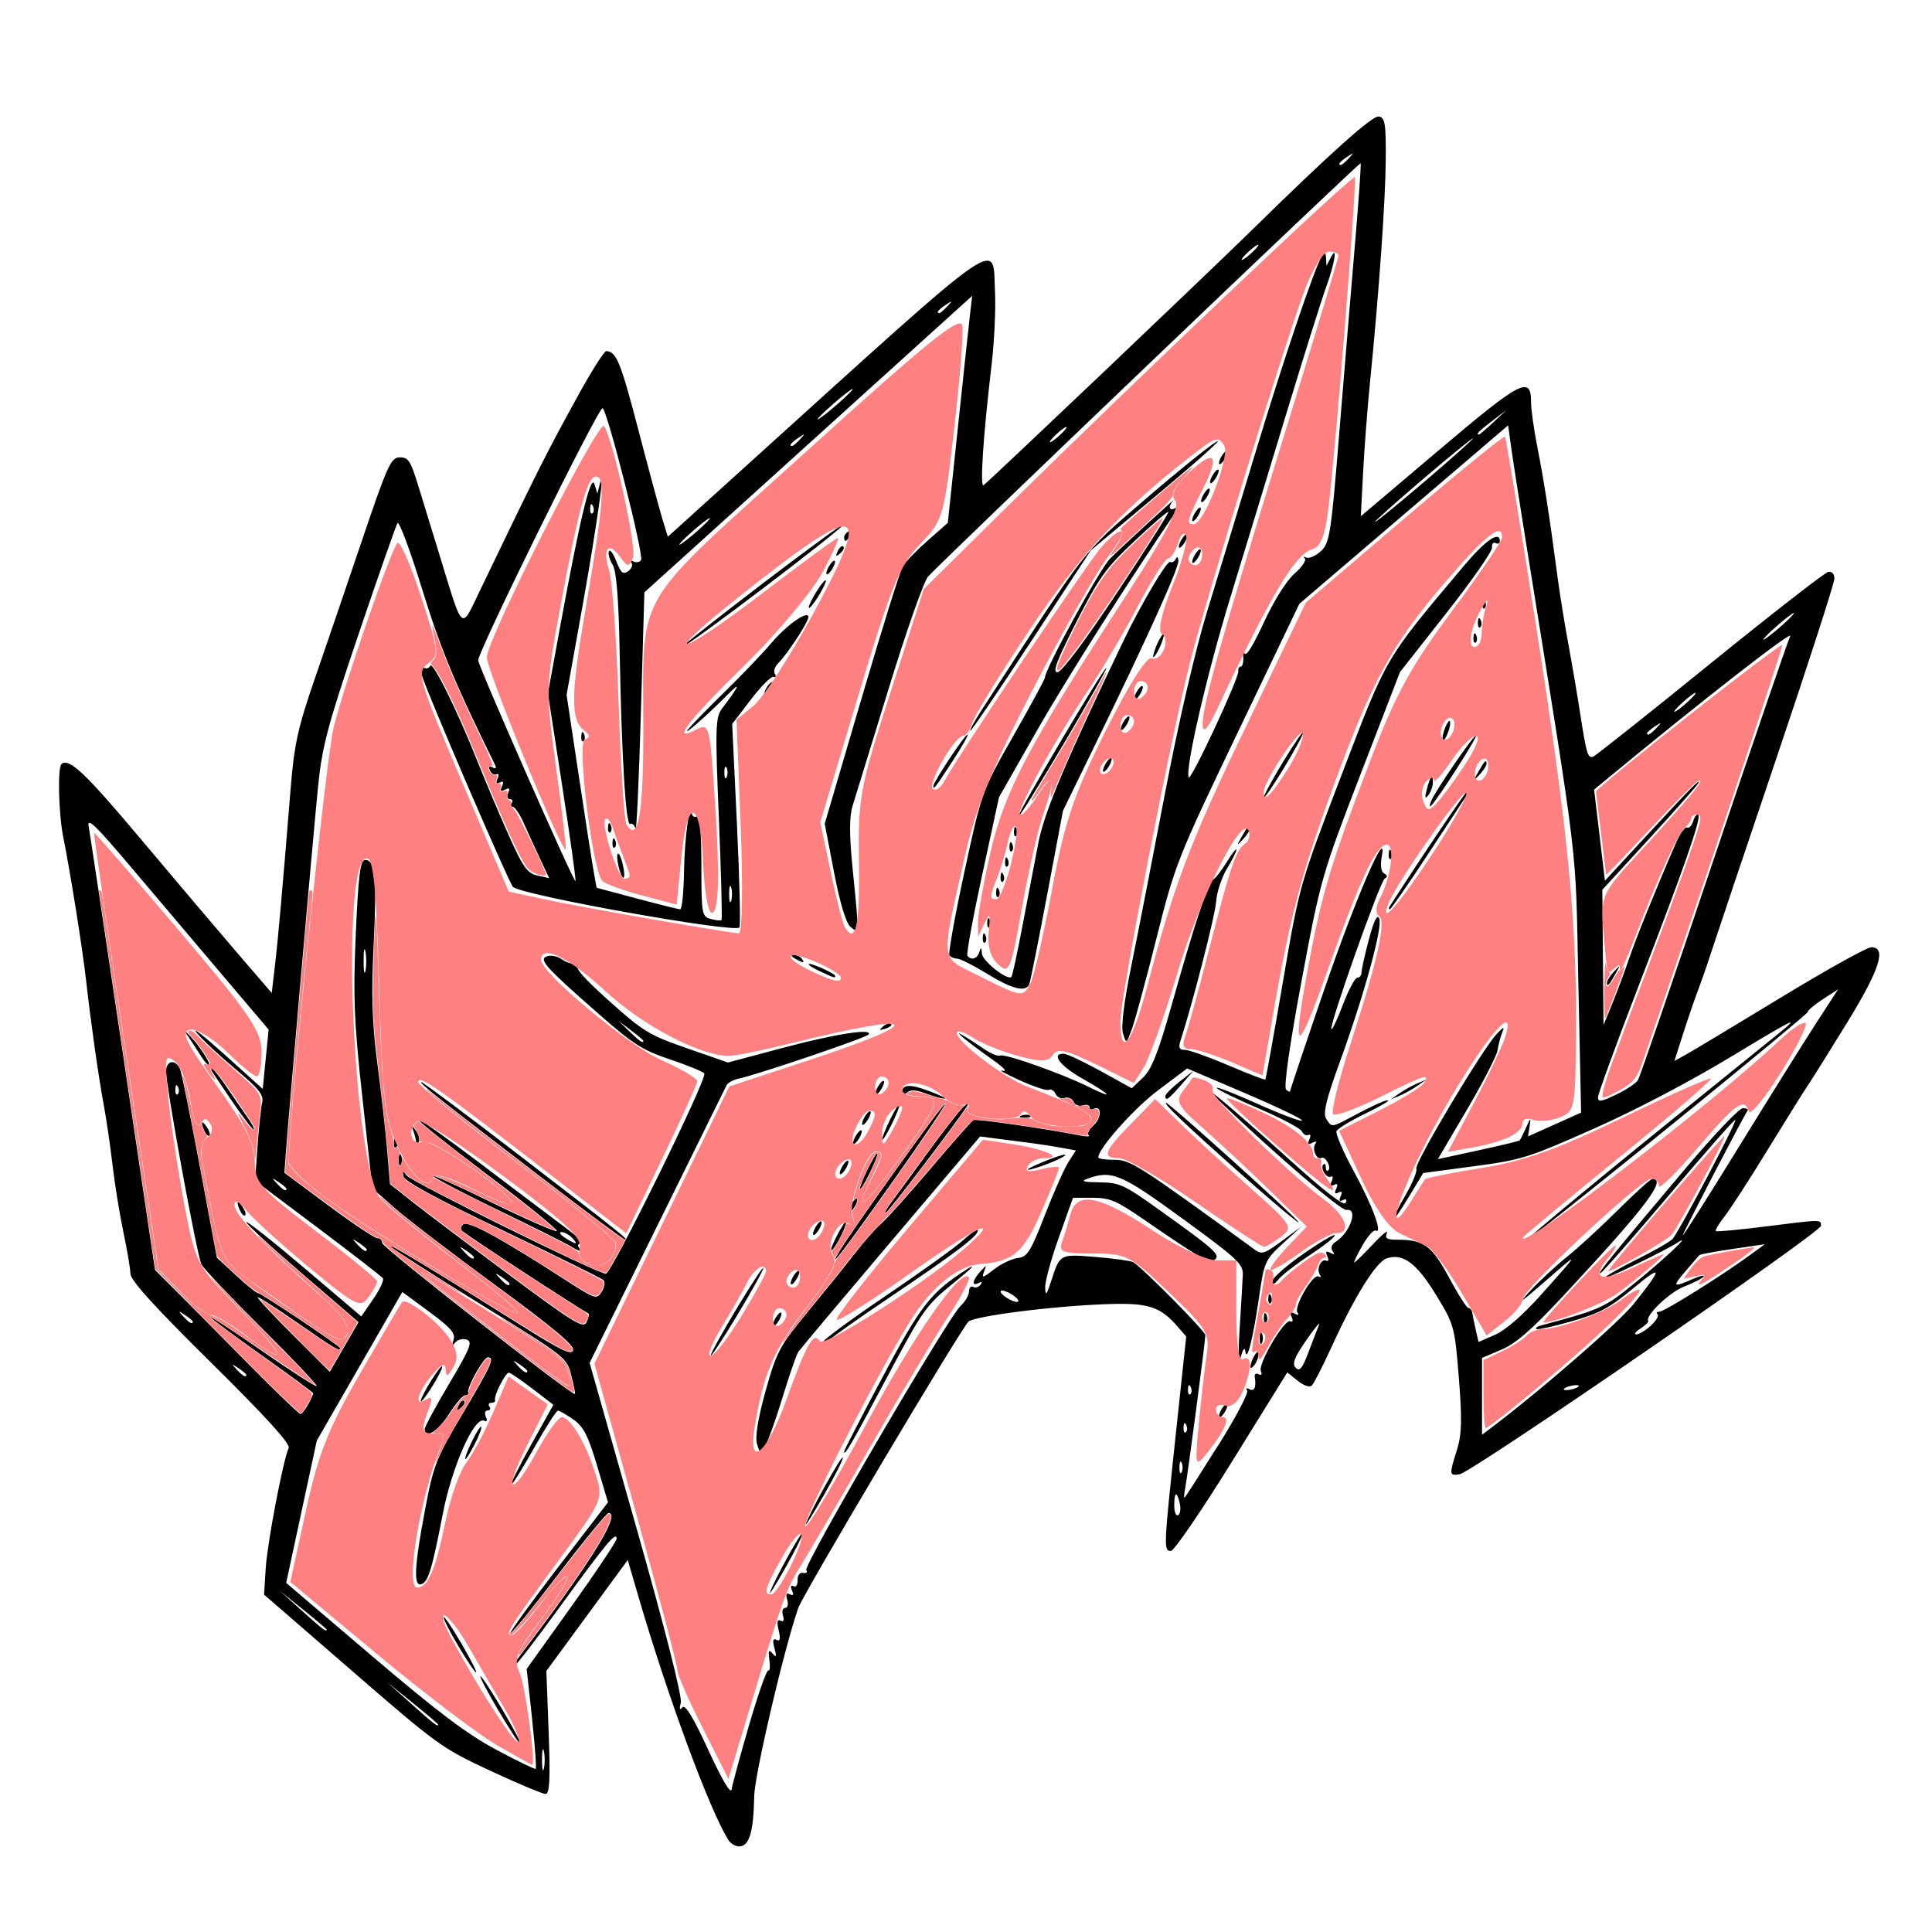 <?xml version="1.0" encoding="UTF-8" standalone="no"?>
<svg
   xmlns:dc="http://purl.org/dc/elements/1.1/"
   xmlns:cc="http://creativecommons.org/ns#"
   xmlns:rdf="http://www.w3.org/1999/02/22-rdf-syntax-ns#"
   xmlns:svg="http://www.w3.org/2000/svg"
   xmlns="http://www.w3.org/2000/svg"
   xmlns:sodipodi="http://sodipodi.sourceforge.net/DTD/sodipodi-0.dtd"
   xmlns:inkscape="http://www.inkscape.org/namespaces/inkscape"
   version="1.1"
   viewBox="0 0 64 64"
   id="svg862"
   sodipodi:docname="SSJ_HELMET.svg"
   inkscape:version="1.0.2-2 (e86c870879, 2021-01-15)">
  <sodipodi:namedview
     pagecolor="#ffffff"
     bordercolor="#666666"
     borderopacity="1"
     objecttolerance="10"
     gridtolerance="10"
     guidetolerance="10"
     inkscape:pageopacity="0"
     inkscape:pageshadow="2"
     inkscape:window-width="1920"
     inkscape:window-height="1001"
     id="namedview864"
     showgrid="false"
     inkscape:zoom="17.714845"
     inkscape:cx="24.013132"
     inkscape:cy="33.354934"
     inkscape:window-x="-9"
     inkscape:window-y="-9"
     inkscape:window-maximized="1"
     inkscape:current-layer="svg862" />
  <defs
     id="defs586">
    <linearGradient
       id="linearGradient3185"
       x1="711.41"
       x2="711.41"
       y1="1517"
       y2="1297.4"
       gradientUnits="userSpaceOnUse">
      <stop
         stop-color="#e6e6e6"
         offset="0"
         id="stop439" />
      <stop
         stop-color="#1a1a1a"
         offset=".071"
         id="stop441" />
      <stop
         stop-color="#1a1a1a"
         offset=".223"
         id="stop443" />
      <stop
         stop-color="#333"
         offset=".343"
         id="stop445" />
      <stop
         stop-color="#1a1a1a"
         offset=".826"
         id="stop447" />
      <stop
         stop-color="#ccc"
         offset=".89"
         id="stop449" />
      <stop
         stop-color="#e6e6e6"
         offset="1"
         id="stop451" />
    </linearGradient>
    <linearGradient
       id="linearGradient3195"
       x1="998.58"
       x2="998.58"
       y1="1514.6"
       y2="1302.2"
       gradientUnits="userSpaceOnUse">
      <stop
         stop-color="#e6e6e6"
         offset="0"
         id="stop454" />
      <stop
         stop-color="#1a1a1a"
         offset=".071"
         id="stop456" />
      <stop
         stop-color="#1a1a1a"
         offset=".223"
         id="stop458" />
      <stop
         stop-color="#333"
         offset=".343"
         id="stop460" />
      <stop
         stop-color="#1a1a1a"
         offset=".85"
         id="stop462" />
      <stop
         stop-color="#ccc"
         offset=".914"
         id="stop464" />
      <stop
         stop-color="#e6e6e6"
         offset="1"
         id="stop466" />
    </linearGradient>
    <linearGradient
       id="linearGradient3231"
       x1="855.2"
       x2="855.2"
       y1="1505.1"
       y2="392.46"
       gradientUnits="userSpaceOnUse">
      <stop
         stop-color="#ff8080"
         offset="0"
         id="stop469" />
      <stop
         stop-color="#ff2a2a"
         offset=".342"
         id="stop471" />
      <stop
         stop-color="#f55"
         offset=".381"
         id="stop473" />
      <stop
         stop-color="#ffd5d5"
         offset=".419"
         id="stop475" />
      <stop
         stop-color="#ffd5d5"
         offset=".706"
         id="stop477" />
      <stop
         stop-color="#f55"
         offset=".809"
         id="stop479" />
      <stop
         stop-color="#ff2a2a"
         offset=".946"
         id="stop481" />
      <stop
         stop-color="#ff8080"
         offset=".97"
         id="stop483" />
      <stop
         stop-color="#ffd5d5"
         offset=".994"
         id="stop485" />
      <stop
         stop-color="#ffd5d5"
         offset="1"
         id="stop487" />
    </linearGradient>
    <linearGradient
       id="linearGradient3233"
       x1="726.81"
       x2="431.61"
       y1="799.67"
       y2="509.58"
       gradientUnits="userSpaceOnUse">
      <stop
         offset="0"
         id="stop490" />
      <stop
         offset=".227"
         id="stop492" />
      <stop
         stop-color="#666"
         offset=".316"
         id="stop494" />
      <stop
         stop-color="#b3b3b3"
         offset=".563"
         id="stop496" />
      <stop
         stop-color="#1a1a1a"
         offset=".698"
         id="stop498" />
      <stop
         stop-color="#1a1a1a"
         offset=".807"
         id="stop500" />
      <stop
         stop-color="#333"
         offset=".837"
         id="stop502" />
      <stop
         stop-color="#fff"
         offset=".854"
         id="stop504" />
      <stop
         stop-color="#fff"
         offset="1"
         id="stop506" />
    </linearGradient>
    <linearGradient
       id="linearGradient3259"
       x1="1002.4"
       x2="1293.3"
       y1="818.44"
       y2="504.46"
       gradientUnits="userSpaceOnUse">
      <stop
         stop-color="#b3b3b3"
         offset="0"
         id="stop509" />
      <stop
         offset=".211"
         id="stop511" />
      <stop
         stop-color="#4d4d4d"
         offset=".36"
         id="stop513" />
      <stop
         stop-color="#b3b3b3"
         offset=".573"
         id="stop515" />
      <stop
         stop-color="#1a1a1a"
         offset=".71"
         id="stop517" />
      <stop
         stop-color="#1a1a1a"
         offset=".827"
         id="stop519" />
      <stop
         stop-color="#333"
         offset=".837"
         id="stop521" />
      <stop
         stop-color="#fff"
         offset=".854"
         id="stop523" />
      <stop
         stop-color="#fff"
         offset="1"
         id="stop525" />
    </linearGradient>
    <linearGradient
       id="linearGradient1166"
       x1="702.27"
       x2="1017.5"
       y1="523.63"
       y2="523.63"
       gradientUnits="userSpaceOnUse">
      <stop
         stop-color="#ccc"
         offset="0"
         id="stop528" />
      <stop
         stop-color="#b3b3b3"
         offset=".195"
         id="stop530" />
      <stop
         stop-color="#4d4d4d"
         offset=".327"
         id="stop532" />
      <stop
         stop-color="#1a1a1a"
         offset=".483"
         id="stop534" />
      <stop
         stop-color="#1a1a1a"
         offset=".53"
         id="stop536" />
      <stop
         stop-color="#4d4d4d"
         offset=".692"
         id="stop538" />
      <stop
         stop-color="#b3b3b3"
         offset=".807"
         id="stop540" />
      <stop
         stop-color="#ccc"
         offset="1"
         id="stop542" />
    </linearGradient>
    <radialGradient
       id="radialGradient3221"
       cx="855.2"
       cy="1704.4"
       r="765.05"
       gradientTransform="matrix(.004 -1.476 1.134 .003 -1081.7 2762.5)"
       gradientUnits="userSpaceOnUse">
      <stop
         stop-color="#ff2a2a"
         offset="0"
         id="stop545" />
      <stop
         stop-color="#ff2a2a"
         offset=".25"
         id="stop547" />
      <stop
         stop-color="#f55"
         offset=".472"
         id="stop549" />
      <stop
         stop-color="#ff8080"
         offset=".53"
         id="stop551" />
      <stop
         stop-color="#ffd5d5"
         offset=".662"
         id="stop553" />
      <stop
         stop-color="#ffd5d5"
         offset=".709"
         id="stop555" />
      <stop
         stop-color="#ff8080"
         offset=".818"
         id="stop557" />
      <stop
         stop-color="#f55"
         offset=".849"
         id="stop559" />
      <stop
         stop-color="#ff2a2a"
         offset=".886"
         id="stop561" />
      <stop
         stop-color="#ffd5d5"
         offset=".946"
         id="stop563" />
      <stop
         stop-color="#ffd5d5"
         offset="1"
         id="stop565" />
    </radialGradient>
    <radialGradient
       id="radialGradient3367"
       cx="226.84"
       cy="943.65"
       r="53.828"
       gradientTransform="matrix(-2.726 0 0 -3.299 845.26 4132.6)"
       gradientUnits="userSpaceOnUse">
      <stop
         stop-color="#ccc"
         offset="0"
         id="stop568" />
      <stop
         stop-color="#999"
         offset=".4"
         id="stop570" />
      <stop
         stop-color="#333"
         offset=".6"
         id="stop572" />
      <stop
         stop-color="#1a1a1a"
         offset="1"
         id="stop574" />
    </radialGradient>
    <radialGradient
       id="radialGradient3379"
       cx="1514"
       cy="984.74"
       r="41.807"
       gradientTransform="matrix(3.429 -.02 .024 4.101 -3720.7 -2980.5)"
       gradientUnits="userSpaceOnUse">
      <stop
         stop-color="#b3b3b3"
         offset="0"
         id="stop577" />
      <stop
         stop-color="#ccc"
         offset=".369"
         id="stop579" />
      <stop
         stop-color="#333"
         offset=".603"
         id="stop581" />
      <stop
         stop-color="#1a1a1a"
         offset="1"
         id="stop583" />
    </radialGradient>
  </defs>
  <path
     style="fill:#000000;stroke-width:0.136"
     d="M 24.126,60.947 C 23.502,59.954 22.124,56.223 21.146,52.879 l -0.351,-1.202 -1.348,1.838 -1.348,1.838 0.076,2.037 c 0.058,1.548 0.033,2.037 -0.103,2.037 -0.099,0 -0.923,-0.346 -1.831,-0.769 -1.599,-0.744 -1.746,-0.85 -4.573,-3.302 l -2.921,-2.533 0.056,-0.88 c 0.054,-0.843 0.573,-3.564 0.76,-3.978 0.061,-0.136 -0.747,-1.024 -2.572,-2.827 -1.871,-1.848 -2.664,-2.722 -2.67,-2.943 -0.004,-0.173 -0.11,-0.796 -0.234,-1.384 -0.124,-0.588 -0.285,-1.579 -0.357,-2.201 -0.072,-0.623 -0.204,-1.528 -0.294,-2.013 -0.182,-0.989 -0.417,-2.648 -0.588,-4.151 -0.12,-1.054 -0.515,-3.531 -0.754,-4.724 -0.153,-0.763 -0.19,-2.298 -0.058,-2.411 0.252,-0.215 0.782,0.286 2.651,2.511 1.138,1.354 2.574,3.049 3.192,3.767 l 1.123,1.305 0.107,-0.916 c 0.106,-0.908 0.257,-2.611 0.521,-5.884 0.115,-1.425 0.242,-2.002 0.789,-3.585 0.359,-1.038 1.035,-3.019 1.503,-4.402 0.927,-2.743 1.023,-2.956 1.332,-2.956 0.272,0 0.348,0.118 0.592,0.91 0.112,0.364 0.44,1.433 0.73,2.377 0.781,2.546 0.68,2.462 1.336,1.098 1.994,-4.143 2.179,-4.51 3.27,-6.492 0.429,-0.778 0.834,-1.414 0.9,-1.413 0.332,0.006 0.48,0.368 1.056,2.577 0.343,1.314 0.705,2.656 0.804,2.981 l 0.181,0.591 2.734,-2.473 c 8.586,-7.767 8.017,-7.371 8.104,-5.628 0.028,0.553 -0.023,1.629 -0.112,2.39 -0.277,2.353 -0.392,4.07 -0.269,4.005 0.105,-0.055 7.42,-7.01 8.902,-8.464 2.609,-2.559 3.982,-3.787 4.194,-3.752 0.204,0.034 0.238,0.243 0.229,1.421 -0.01,1.384 -0.224,4.41 -0.519,7.356 -0.087,0.865 -0.191,2.223 -0.232,3.019 l -0.075,1.447 2.584,-2.188 c 2.73,-2.312 3.055,-2.481 3.055,-1.59 0,0.244 0.099,0.939 0.219,1.545 0.209,1.05 0.392,2.23 0.667,4.308 0.069,0.519 0.224,1.481 0.346,2.138 0.121,0.657 0.3,1.704 0.396,2.327 0.207,1.335 0.25,1.481 0.427,1.426 0.073,-0.023 1.809,-1.4 3.856,-3.061 2.048,-1.66 3.816,-3.037 3.93,-3.059 0.127,-0.025 0.207,0.061 0.207,0.223 0,0.145 -0.874,2.852 -1.943,6.015 -1.069,3.164 -2.033,6.035 -2.144,6.381 -0.11,0.346 -0.297,0.884 -0.415,1.195 -0.118,0.311 -0.346,0.975 -0.506,1.475 l -0.291,0.909 0.393,-0.217 c 0.216,-0.119 1.625,-0.966 3.13,-1.881 1.505,-0.915 2.853,-1.665 2.995,-1.667 0.523,-0.007 0.287,0.733 -0.796,2.495 -0.58,0.944 -1.169,1.885 -1.31,2.093 -0.141,0.208 -0.741,1.17 -1.334,2.138 -0.593,0.969 -1.232,1.956 -1.42,2.194 -0.188,0.238 -0.316,0.455 -0.284,0.481 0.031,0.027 0.763,-0.041 1.626,-0.15 1.901,-0.24 1.856,-0.24 1.856,-0.024 0,0.218 -11.577,8.176 -11.974,8.231 -0.344,0.048 -0.347,0.024 -0.085,-0.812 0.16,-0.511 0.173,-1.012 0.062,-2.385 -0.136,-1.696 -0.155,-1.764 -0.758,-2.749 -0.642,-1.05 -1.086,-1.38 -1.624,-1.211 -0.351,0.11 -1.054,1.233 -1.818,2.903 -0.301,0.657 -0.602,1.248 -0.67,1.313 -0.074,0.07 -0.261,0.008 -0.468,-0.158 l -0.345,-0.276 -1.833,2.957 c -1.008,1.626 -1.918,2.957 -2.022,2.957 -0.245,0 -0.241,-0.091 0.165,-3.897 l 0.342,-3.206 -0.304,-0.35 c -0.521,-0.6 -0.924,-0.747 -1.996,-0.731 -1.66,0.025 -4.487,0.357 -4.902,0.575 -0.169,0.089 -5.484,9.025 -5.648,9.495 -0.475,1.366 -1.445,5.508 -1.46,6.233 -0.023,1.147 -0.151,1.616 -0.454,1.666 -0.136,0.022 -0.32,-0.075 -0.409,-0.217 z m 0.691,-3.808 c 0.296,-1.017 0.58,-1.827 0.632,-1.799 0.052,0.027 0.069,-0.131 0.038,-0.352 -0.045,-0.316 -0.023,-0.362 0.105,-0.213 0.126,0.146 0.14,0.107 0.063,-0.176 -0.07,-0.256 -0.05,-0.339 0.067,-0.277 0.118,0.062 0.139,-0.031 0.072,-0.315 -0.063,-0.27 -0.043,-0.376 0.062,-0.321 0.099,0.052 0.128,-0.011 0.08,-0.169 -0.043,-0.138 -0.009,-0.252 0.074,-0.252 0.083,0 0.114,-0.122 0.068,-0.271 -0.057,-0.184 -0.029,-0.243 0.086,-0.182 0.113,0.06 0.137,0.018 0.072,-0.127 -0.058,-0.129 -0.038,-0.185 0.05,-0.139 0.081,0.043 0.142,-0.046 0.136,-0.199 -0.007,-0.167 0.067,-0.263 0.185,-0.242 0.108,0.019 0.154,-0.023 0.102,-0.094 -0.107,-0.147 4.689,-8.358 5.113,-8.753 0.153,-0.143 0.278,-0.358 0.278,-0.479 0,-0.121 0.062,-0.187 0.138,-0.147 0.076,0.04 0.186,0.006 0.244,-0.075 0.067,-0.092 0.043,-0.114 -0.064,-0.057 -0.241,0.127 -0.212,-0.083 0.051,-0.373 0.219,-0.24 0.221,-0.24 0.125,0.008 -0.083,0.215 -0.035,0.203 0.332,-0.084 0.236,-0.184 0.591,-0.354 0.79,-0.377 0.317,-0.037 0.425,-0.208 0.898,-1.426 0.296,-0.761 0.648,-1.553 0.783,-1.761 l 0.245,-0.377 -0.479,-0.089 c -0.263,-0.049 -0.711,-0.118 -0.996,-0.154 -0.284,-0.036 -0.783,-0.1 -1.108,-0.143 l -0.591,-0.078 -2.956,3.486 c -1.626,1.918 -3.006,3.56 -3.067,3.65 -0.062,0.09 -0.3,0.778 -0.529,1.53 -0.229,0.751 -0.49,1.477 -0.578,1.611 -0.151,0.23 -0.168,0.223 -0.264,-0.103 -0.065,-0.221 0.041,-0.862 0.288,-1.746 0.363,-1.296 0.463,-1.485 1.387,-2.605 0.548,-0.665 1.249,-1.535 1.558,-1.935 0.309,-0.399 0.709,-0.852 0.89,-1.006 0.18,-0.154 0.917,-0.975 1.636,-1.824 0.72,-0.849 1.356,-1.57 1.415,-1.6 0.091,-0.048 2.412,0.288 3.546,0.513 0.203,0.04 0.323,0.034 0.268,-0.013 -0.056,-0.048 0.022,-0.2 0.174,-0.338 0.266,-0.243 0.256,-0.672 -0.014,-0.531 -0.073,0.038 -0.132,0.011 -0.132,-0.06 0,-0.071 -0.099,-0.097 -0.22,-0.057 -0.124,0.04 -0.259,-0.013 -0.308,-0.122 -0.048,-0.107 -0.181,-0.163 -0.296,-0.126 -0.115,0.037 -0.249,-0.022 -0.299,-0.133 -0.05,-0.111 -0.148,-0.171 -0.217,-0.134 -0.07,0.037 -0.512,-0.108 -0.982,-0.322 -0.47,-0.214 -0.722,-0.355 -0.56,-0.313 0.175,0.045 0.057,-0.093 -0.292,-0.339 -0.807,-0.57 -1.399,-1.049 -1.038,-0.842 0.163,0.094 0.484,0.299 0.714,0.457 0.23,0.158 0.473,0.258 0.539,0.223 0.144,-0.076 2.034,0.592 2.921,1.032 0.891,0.442 0.779,0.283 -0.185,-0.262 -0.752,-0.425 -1.064,-0.838 -0.628,-0.831 0.102,0.002 0.65,0.259 1.219,0.573 l 1.034,0.571 0.371,-0.353 c 0.283,-0.269 0.506,-0.831 0.939,-2.366 0.781,-2.768 1.225,-4.109 1.391,-4.2 0.077,-0.042 0.279,-0.303 0.449,-0.58 0.17,-0.277 0.312,-0.458 0.316,-0.404 0.004,0.055 -0.138,0.338 -0.314,0.629 -0.176,0.291 -0.338,0.784 -0.359,1.096 -0.031,0.456 -0.767,3.327 -1.185,4.623 -0.068,0.21 -0.029,0.283 0.151,0.283 0.133,0 0.78,0.23 1.436,0.511 0.657,0.281 1.21,0.493 1.229,0.472 0.019,-0.022 0.282,-1.483 0.584,-3.247 0.546,-3.19 0.557,-3.228 1.946,-6.855 1.518,-3.967 1.4,-3.764 4.023,-6.887 0.736,-0.877 1.215,-1.208 1.215,-0.842 0,0.073 -0.062,0.1 -0.139,0.06 -0.076,-0.04 -0.13,0.027 -0.12,0.15 0.011,0.123 -0.671,1.1 -1.515,2.173 l -1.534,1.95 -1.31,3.396 c -1.277,3.311 -1.326,3.483 -1.954,6.855 -0.392,2.104 -0.592,3.506 -0.509,3.579 0.074,0.066 0.135,0.088 0.135,0.05 0,-0.038 0.501,-1.531 1.114,-3.317 1.055,-3.076 2.129,-5.561 1.919,-4.441 -0.053,0.285 -0.022,0.496 0.082,0.55 0.108,0.057 0.115,0.116 0.02,0.167 -0.155,0.082 -1.865,4.912 -1.768,4.994 0.03,0.026 0.205,-0.348 0.387,-0.83 0.183,-0.483 0.395,-0.878 0.471,-0.878 0.077,0 0.139,-0.078 0.139,-0.173 0,-0.095 0.11,-0.589 0.245,-1.097 0.169,-0.635 0.276,-0.849 0.343,-0.686 0.118,0.286 -0.504,2.54 -1.316,4.773 -0.442,1.214 -0.553,1.68 -0.443,1.855 0.184,0.293 0.178,0.293 0.841,-0.061 0.749,-0.4 1.216,-0.606 1.216,-0.537 0,0.032 -0.371,0.239 -0.824,0.459 -0.453,0.221 -0.854,0.469 -0.891,0.551 -0.037,0.082 0.223,0.684 0.578,1.337 0.621,1.143 0.967,2.087 0.718,1.955 -0.066,-0.035 -0.263,0.189 -0.439,0.497 -0.176,0.308 -0.296,0.56 -0.267,0.56 0.029,0 0.304,-0.269 0.611,-0.597 0.307,-0.329 0.518,-0.498 0.468,-0.377 -0.073,0.177 -0.007,0.22 0.338,0.22 0.887,0 1.15,0.191 1.72,1.253 0.299,0.556 0.589,1.011 0.646,1.011 0.056,0 0.113,0.071 0.125,0.157 0.012,0.086 0.064,0.339 0.115,0.562 l 0.092,0.404 0.548,-0.238 c 0.338,-0.147 0.909,-0.64 1.487,-1.285 1.349,-1.504 1.356,-1.522 0.165,-0.481 -0.803,0.702 -0.928,0.783 -0.489,0.314 0.324,-0.346 0.879,-0.86 1.233,-1.142 0.354,-0.282 1.108,-0.976 1.677,-1.541 0.568,-0.565 1.08,-1.028 1.137,-1.028 0.492,0 -0.217,0.936 -2.89,3.81 -1.093,1.176 -1.622,1.639 -2.106,1.845 l -0.646,0.275 v 1.273 1.273 l 0.48,-0.366 c 1.598,-1.219 4.059,-3.367 4.534,-3.957 0.979,-1.218 0.98,-1.348 0.003,-0.536 -0.792,0.658 -1.122,0.835 -2.046,1.099 -0.606,0.173 -1.133,0.289 -1.171,0.257 -0.038,-0.032 0.024,-0.084 0.137,-0.114 2.016,-0.541 2.108,-0.583 3.146,-1.427 0.999,-0.812 1.875,-1.639 1.415,-1.336 -0.437,0.287 -2.519,1.294 -2.434,1.177 0.048,-0.067 0.539,-0.345 1.09,-0.619 0.551,-0.274 1.071,-0.572 1.155,-0.662 0.21,-0.226 2.143,-3.892 2.08,-3.945 -0.028,-0.024 -1.009,1.09 -2.181,2.475 -1.172,1.385 -2.198,2.553 -2.28,2.596 -0.164,0.086 0.368,-0.569 2.844,-3.501 0.91,-1.078 1.751,-1.96 1.868,-1.96 0.117,0 0.189,0.033 0.16,0.073 -0.139,0.194 -2.151,4.068 -2.151,4.141 1.47e-4,0.046 0.838,-1.275 1.861,-2.935 1.023,-1.66 2.181,-3.513 2.573,-4.118 l 0.713,-1.099 -0.505,0.328 c -0.278,0.18 -0.505,0.373 -0.505,0.427 0,0.087 -7.25,5.992 -9.019,7.345 -1.168,0.894 1.596,-1.416 4.512,-3.77 1.544,-1.247 3.173,-2.564 3.621,-2.927 0.662,-0.538 0.375,-0.395 -1.555,0.773 -1.448,0.877 -3.256,1.827 -4.655,2.447 -2.174,0.965 -2.37,1.026 -3.963,1.239 l -1.676,0.224 -0.496,0.823 c -0.273,0.453 -0.5,0.779 -0.504,0.725 -0.004,-0.054 0.183,-0.422 0.415,-0.818 0.232,-0.396 0.393,-0.79 0.357,-0.876 -0.071,-0.17 2.208,-3.987 2.662,-4.459 0.245,-0.254 0.267,-0.259 0.179,-0.039 -0.055,0.138 -0.124,0.401 -0.152,0.584 -0.029,0.183 -0.485,1.068 -1.014,1.966 l -0.962,1.634 1.335,-0.289 c 0.734,-0.159 1.353,-0.308 1.376,-0.331 0.023,-0.023 0.117,-0.212 0.21,-0.419 0.159,-0.355 0.166,-0.358 0.118,-0.046 l -0.051,0.332 0.879,-0.394 0.879,-0.394 -0.092,-4.331 c -0.101,-4.738 0.061,-3.384 -1.781,-14.851 -0.195,-1.211 -0.397,-2.513 -0.449,-2.893 l -0.095,-0.692 -3.458,2.956 -3.458,2.956 -2.049,4.277 c -1.98,4.131 -2.071,4.361 -2.674,6.761 -0.343,1.367 -0.71,2.725 -0.815,3.019 -0.189,0.529 -0.192,0.531 -0.303,0.183 -0.071,-0.222 0.03,-1.052 0.278,-2.264 0.215,-1.052 0.721,-3.647 1.125,-5.766 0.439,-2.299 0.998,-4.708 1.388,-5.975 0.359,-1.167 1.062,-3.481 1.563,-5.141 0.929,-3.083 2.004,-6.265 2.231,-6.604 0.103,-0.153 0.129,-0.141 0.141,0.063 l 0.015,0.252 0.127,-0.252 c 0.25,-0.495 0.156,0.14 -0.142,0.962 -0.16,0.44 -0.753,2.328 -1.32,4.196 -0.566,1.868 -1.402,4.613 -1.858,6.101 -0.767,2.505 -1.492,5.638 -1.374,5.939 0.061,0.156 1.673,-3.294 1.644,-3.518 -0.011,-0.086 0.027,-0.157 0.085,-0.157 0.058,0 0.093,-0.156 0.077,-0.346 -0.016,-0.19 0.002,-0.237 0.039,-0.105 0.044,0.156 0.268,-0.193 0.639,-0.994 0.337,-0.73 0.756,-1.398 1.024,-1.633 0.249,-0.219 0.402,-0.445 0.339,-0.504 -0.062,-0.058 -0.04,-0.071 0.05,-0.027 0.09,0.044 0.306,-0.05 0.48,-0.208 0.293,-0.265 0.34,-0.567 0.613,-3.927 0.163,-2.002 0.397,-4.822 0.521,-6.268 0.124,-1.446 0.207,-2.642 0.185,-2.658 -0.045,-0.033 -13.934,13.24 -14.332,13.696 -0.139,0.16 -0.721,1.814 -1.292,3.676 -0.571,1.862 -1.111,3.617 -1.2,3.9 -0.117,0.372 -0.118,0.957 -0.002,2.114 0.218,2.169 0.218,2.155 -0.075,1.906 -0.148,-0.126 -0.35,-0.799 -0.543,-1.807 l -0.308,-1.606 1.214,-4.131 c 0.667,-2.272 1.285,-4.25 1.373,-4.397 0.088,-0.146 0.459,-0.53 0.825,-0.852 l 0.665,-0.586 0.344,-3.251 c 0.189,-1.788 0.371,-3.48 0.404,-3.76 l 0.06,-0.51 -1.953,1.767 c -1.074,0.972 -3.517,3.182 -5.429,4.912 l -3.477,3.144 -0.117,4.025 c -0.064,2.214 -0.144,3.926 -0.176,3.804 -0.032,-0.122 -0.113,-0.193 -0.18,-0.158 -0.142,0.075 -0.28,-2.222 -0.348,-5.784 -0.032,-1.687 -0.108,-2.611 -0.231,-2.806 -0.101,-0.159 -0.156,-0.358 -0.124,-0.44 0.033,-0.083 0.143,0.065 0.245,0.327 0.151,0.387 0.225,0.45 0.392,0.332 0.113,-0.08 0.164,-0.205 0.111,-0.277 -0.053,-0.073 -0.024,-0.094 0.065,-0.047 0.088,0.046 0.202,0.027 0.252,-0.042 0.107,-0.147 -1.132,-5.034 -1.276,-5.034 -0.153,-2.54e-4 -4.112,8.029 -4.118,8.351 -0.004,0.174 3.164,7.361 3.222,7.313 0.023,-0.019 -0.172,-1.426 -0.435,-3.126 l -0.478,-3.091 0.411,-2.24 c 0.65,-3.547 1.015,-5.06 1.13,-4.693 l 0.099,0.314 0.078,-0.314 c 0.228,-0.924 -0.108,1.452 -0.569,4.025 l -0.53,2.956 0.398,2.641 c 0.219,1.453 0.442,2.891 0.497,3.195 l 0.099,0.554 1.329,0.355 c 0.731,0.195 1.379,0.357 1.44,0.358 0.061,9.34e-4 0.119,-0.578 0.128,-1.287 0.015,-1.078 0.202,-2.43 0.261,-1.879 0.01,0.091 0.084,0.13 0.165,0.087 0.096,-0.05 0.148,0.52 0.148,1.619 0,1.607 0.016,1.701 0.307,1.78 0.169,0.046 0.33,0.063 0.359,0.038 0.029,-0.025 -0.01,-1.539 -0.086,-3.366 -0.126,-3.012 -0.116,-3.351 0.108,-3.646 0.579,-0.762 0.641,-0.921 0.177,-0.451 -0.674,0.682 -1.544,1.444 -1.295,1.133 0.111,-0.138 0.662,-0.701 1.223,-1.251 0.562,-0.55 1.246,-1.266 1.52,-1.591 0.514,-0.609 1.232,-1.112 1.232,-0.863 0,0.161 -0.692,1.217 -1,1.527 -0.116,0.117 -0.166,0.274 -0.112,0.349 0.055,0.075 0.034,0.121 -0.047,0.102 -0.08,-0.019 -0.421,0.325 -0.756,0.764 l -0.61,0.798 0.159,3.338 c 0.087,1.836 0.124,3.367 0.081,3.404 -0.212,0.18 -7.128,-1.057 -7.498,-1.341 -0.116,-0.089 -2.844,-6.419 -3.01,-6.985 -0.072,-0.245 -0.055,-0.338 0.05,-0.282 0.086,0.045 0.182,0.017 0.214,-0.063 0.072,-0.183 0.886,1.455 1.54,3.1 0.275,0.692 0.752,1.82 1.059,2.508 0.476,1.066 0.616,1.263 0.951,1.339 l 0.392,0.089 -0.304,-0.648 c -0.167,-0.356 -0.411,-0.888 -0.541,-1.182 -0.13,-0.294 -0.293,-0.535 -0.362,-0.535 -0.069,0 -0.083,-0.057 -0.033,-0.126 0.05,-0.069 0.023,-0.126 -0.061,-0.126 -0.084,0 -0.109,-0.094 -0.057,-0.209 0.069,-0.153 0.041,-0.181 -0.104,-0.105 -0.146,0.077 -0.172,0.047 -0.101,-0.112 0.066,-0.145 0.042,-0.186 -0.074,-0.126 -0.115,0.061 -0.139,0.02 -0.074,-0.126 0.053,-0.119 0.038,-0.185 -0.033,-0.147 -0.072,0.038 -0.17,-0.019 -0.218,-0.126 -0.057,-0.127 -0.028,-0.163 0.083,-0.104 0.109,0.058 0.14,0.026 0.083,-0.088 -1.325,-2.683 -1.795,-3.816 -2.408,-5.802 -0.399,-1.294 -0.769,-2.285 -0.821,-2.201 -0.052,0.084 -0.631,1.737 -1.287,3.674 -1.036,3.062 -1.213,3.727 -1.348,5.094 -0.162,1.63 -1.003,11.209 -1.071,12.195 l -0.039,0.56 1.474,1.094 c 0.811,0.602 1.538,1.085 1.615,1.075 0.078,-0.01 0.144,0.06 0.148,0.156 0.005,0.143 6.301,5.073 6.388,5.001 0.015,-0.012 -0.04,-0.289 -0.122,-0.615 -0.148,-0.59 -0.162,-0.601 -3.016,-2.365 -1.577,-0.975 -2.91,-1.83 -2.961,-1.901 -0.096,-0.132 1.39,0.766 4.322,2.611 1.329,0.836 1.661,0.995 1.715,0.82 0.048,-0.157 -0.656,-0.747 -2.54,-2.128 -1.433,-1.051 -2.944,-2.209 -3.358,-2.572 l -0.751,-0.661 -0.329,-2.984 c -0.278,-2.515 -0.312,-3.37 -0.222,-5.44 0.085,-1.931 0.15,-2.456 0.307,-2.456 0.338,0 0.395,0.568 0.285,2.824 -0.08,1.636 -0.049,2.605 0.124,3.92 0.126,0.961 0.272,2.253 0.324,2.872 l 0.094,1.125 0.843,0.663 c 0.464,0.365 1.903,1.449 3.198,2.41 2.086,1.547 2.369,1.718 2.47,1.495 0.063,-0.138 0.096,-0.262 0.074,-0.275 -0.547,-0.314 -3.792,-2.435 -4.17,-2.726 -0.088,-0.068 -0.085,-0.155 0.009,-0.235 0.157,-0.133 1.194,0.428 3.308,1.79 1.09,0.702 1.11,0.709 1.283,0.437 0.097,-0.152 0.12,-0.325 0.051,-0.385 -0.068,-0.06 -1.577,-0.804 -3.352,-1.654 -2.191,-1.049 -3.241,-1.62 -3.27,-1.779 -0.037,-0.205 -0.025,-0.209 0.108,-0.029 0.153,0.208 6.329,3.255 6.598,3.255 0.187,0 3.374,-6.479 3.262,-6.633 -0.046,-0.063 -0.555,-0.272 -1.131,-0.465 -0.913,-0.305 -1.218,-0.499 -2.359,-1.5 -1.801,-1.581 -2.016,-1.821 -1.711,-1.921 0.131,-0.043 0.352,0.007 0.491,0.11 0.139,0.103 0.353,0.162 0.475,0.131 0.154,-0.039 0.168,-0.023 0.046,0.051 -0.122,0.074 0.195,0.439 1.043,1.197 1.127,1.008 1.322,1.126 2.575,1.562 l 1.356,0.471 1.812,-0.484 c 1.735,-0.463 3.003,-0.66 2.844,-0.442 -0.076,0.105 -3.655,1.32 -4.283,1.455 -0.191,0.041 -0.379,0.14 -0.418,0.22 -0.039,0.08 -1.076,2.183 -2.305,4.674 l -2.234,4.528 1.553,5.472 c 0.939,3.308 1.519,5.596 1.468,5.786 -0.056,0.209 -0.039,0.26 0.051,0.153 0.094,-0.112 0.359,0.325 0.863,1.419 0.464,1.008 0.743,1.476 0.77,1.293 0.023,-0.158 0.285,-1.119 0.58,-2.136 z m 0.686,-4.377 c 0.112,-0.353 1.024,-2.018 1.079,-1.971 0.03,0.026 -0.213,0.522 -0.542,1.103 -0.328,0.581 -0.57,0.971 -0.537,0.868 z m 1.186,-2.264 c 0.118,-0.369 1.17,-2.267 1.229,-2.217 0.033,0.028 -0.244,0.581 -0.615,1.228 -0.371,0.648 -0.647,1.093 -0.614,0.989 z m 1.273,-2.415 c 0,-0.037 0.567,-1.135 1.261,-2.44 1.279,-2.408 1.611,-2.834 2.803,-3.594 0.339,-0.217 0.169,-0.036 -0.401,0.423 -0.953,0.769 -1.042,0.894 -2.254,3.177 -1.164,2.191 -1.409,2.616 -1.409,2.435 z m -4.418,-3.183 c 0,-0.069 0.392,-0.777 0.871,-1.572 0.479,-0.796 0.871,-1.39 0.871,-1.321 0,0.069 -0.392,0.777 -0.871,1.572 -0.479,0.796 -0.871,1.39 -0.871,1.321 z m 3.679,-0.405 c 0,-0.076 0.948,-0.778 2.106,-1.56 1.158,-0.782 2.322,-1.619 2.586,-1.86 0.264,-0.241 0.48,-0.382 0.48,-0.313 0,0.183 -0.718,0.728 -2.882,2.187 -1.057,0.712 -2.004,1.383 -2.106,1.49 -0.102,0.107 -0.185,0.132 -0.185,0.056 z m -1.621,-0.602 c 0,-0.069 0.064,-0.211 0.143,-0.314 0.079,-0.104 0.143,-0.132 0.143,-0.063 0,0.069 -0.064,0.211 -0.143,0.314 -0.079,0.104 -0.143,0.132 -0.143,0.063 z m 0.591,-1.384 c 0,-0.069 0.064,-0.211 0.143,-0.314 0.079,-0.104 0.143,-0.132 0.143,-0.063 0,0.069 -0.064,0.211 -0.143,0.314 -0.079,0.104 -0.143,0.132 -0.143,0.063 z m 1.62,-1.069 c 0.405,-0.681 3.438,-4.915 3.49,-4.871 0.03,0.026 -0.736,1.165 -1.703,2.531 -1.634,2.308 -2.238,3.099 -1.787,2.34 z M 18.852,41.256 c -0.17,-0.101 -1.199,-0.614 -2.286,-1.139 -1.088,-0.525 -2.077,-1.04 -2.199,-1.144 -0.122,-0.104 0.727,0.275 1.886,0.844 1.159,0.568 2.145,1.001 2.191,0.963 0.046,-0.039 -0.987,-0.877 -2.294,-1.863 -1.307,-0.986 -2.348,-1.817 -2.313,-1.847 0.035,-0.03 0.985,0.644 2.111,1.498 1.126,0.854 2.37,1.793 2.766,2.087 0.396,0.294 0.639,0.535 0.542,0.535 -0.098,0 -0.136,0.057 -0.086,0.126 0.125,0.173 0.046,0.158 -0.317,-0.059 z m 0.096,-0.256 c -0.101,-0.104 -0.259,-0.187 -0.351,-0.185 -0.092,0.002 -0.038,0.087 0.12,0.189 0.369,0.237 0.464,0.236 0.23,-0.004 z m 8.588,0.377 c 0.003,-0.069 0.133,-0.352 0.289,-0.629 0.156,-0.277 0.243,-0.362 0.192,-0.189 -0.104,0.356 -0.489,1.01 -0.482,0.818 z m -9.563,-2.344 c -3.437,-2.637 -4.079,-3.145 -4.022,-3.19 0.026,-0.02 1.474,1.061 3.218,2.402 3.453,2.656 3.656,2.817 3.533,2.817 -0.046,0 -1.273,-0.913 -2.729,-2.03 z m 8.959,1.841 c 0,-0.069 0.064,-0.211 0.143,-0.314 0.079,-0.104 0.143,-0.132 0.143,-0.063 0,0.069 -0.064,0.211 -0.143,0.314 -0.079,0.104 -0.143,0.132 -0.143,0.063 z m 1.182,-0.755 c 0,-0.069 0.064,-0.211 0.143,-0.314 0.079,-0.104 0.143,-0.132 0.143,-0.063 0,0.069 -0.064,0.211 -0.143,0.314 -0.079,0.104 -0.143,0.132 -0.143,0.063 z m 1.36,-0.22 c 0.119,-0.156 0.669,-0.906 1.222,-1.667 0.553,-0.761 1.105,-1.469 1.226,-1.572 0.195,-0.168 0.206,-0.168 0.1,0 -0.338,0.531 -2.618,3.522 -2.685,3.522 -0.043,0 0.019,-0.127 0.138,-0.283 z m -0.973,-0.597 c 0.053,-0.173 0.219,-0.541 0.37,-0.818 0.151,-0.277 0.231,-0.362 0.179,-0.19 -0.053,0.173 -0.219,0.541 -0.37,0.818 -0.151,0.277 -0.231,0.362 -0.179,0.19 z m -0.682,-0.441 c 0,-0.069 0.064,-0.211 0.143,-0.314 0.079,-0.104 0.143,-0.132 0.143,-0.063 0,0.069 -0.064,0.211 -0.143,0.314 -0.079,0.104 -0.143,0.132 -0.143,0.063 z m 6.237,-0.132 c 0.06,-0.053 0.393,-0.203 0.739,-0.335 0.346,-0.132 0.563,-0.182 0.482,-0.113 -0.081,0.07 -0.414,0.22 -0.739,0.335 -0.325,0.115 -0.542,0.165 -0.482,0.113 z M 13.208,38.422 c 0,-0.173 0.034,-0.244 0.075,-0.157 0.041,0.086 0.041,0.228 0,0.314 -0.041,0.086 -0.075,0.016 -0.075,-0.157 z M 13.048,37.845 c 0.007,-0.147 0.042,-0.176 0.089,-0.076 0.043,0.091 0.037,0.199 -0.012,0.241 -0.049,0.042 -0.084,-0.032 -0.078,-0.165 z m 0.739,-0.011 c -0.006,-0.081 -0.05,-0.251 -0.097,-0.377 -0.081,-0.219 -0.077,-0.219 0.084,-0.006 0.093,0.124 0.137,0.293 0.097,0.377 -0.052,0.11 -0.076,0.112 -0.084,0.006 z m 14.475,0.021 c 0,-0.069 0.064,-0.211 0.143,-0.314 0.079,-0.104 0.143,-0.132 0.143,-0.063 0,0.069 -0.064,0.211 -0.143,0.314 -0.079,0.104 -0.143,0.132 -0.143,0.063 z m 0.977,-0.188 c 0.053,-0.173 0.219,-0.541 0.37,-0.818 0.151,-0.277 0.231,-0.362 0.179,-0.19 -0.053,0.173 -0.219,0.541 -0.37,0.818 -0.151,0.277 -0.231,0.362 -0.179,0.19 z m -0.682,-0.441 c 0,-0.069 0.064,-0.211 0.143,-0.314 0.079,-0.104 0.143,-0.132 0.143,-0.063 0,0.069 -0.064,0.211 -0.143,0.314 -0.079,0.104 -0.143,0.132 -0.143,0.063 z m 5.288,-0.275 c 0.107,-0.036 0.234,-0.032 0.283,0.01 0.049,0.042 -0.038,0.071 -0.194,0.066 -0.172,-0.006 -0.207,-0.036 -0.089,-0.076 z m -3.171,-0.725 c -0.34,-0.126 -0.508,-0.135 -0.628,-0.033 -0.12,0.102 -0.164,0.101 -0.164,-0.005 0,-0.271 0.268,-0.284 0.909,-0.041 0.353,0.133 0.576,0.244 0.494,0.247 -0.081,0.002 -0.357,-0.073 -0.612,-0.168 z m 15.685,-0.009 C 46.523,36.105 46.789,35.957 46.951,35.889 l 0.296,-0.124 -0.296,0.205 C 46.789,36.083 46.523,36.231 46.36,36.299 l -0.296,0.124 z m -17.359,0.002 c 0,-0.069 0.064,-0.211 0.143,-0.314 0.079,-0.104 0.143,-0.132 0.143,-0.063 0,0.069 -0.064,0.211 -0.143,0.314 -0.079,0.104 -0.143,0.132 -0.143,0.063 z m 23.077,-1.384 c 0.003,-0.208 0.036,-0.277 0.074,-0.155 0.037,0.122 0.035,0.292 -0.005,0.377 -0.04,0.085 -0.071,-0.015 -0.068,-0.223 z M 29.253,34.003 c 0.1,-0.086 0.219,-0.125 0.265,-0.086 0.046,0.039 -0.036,0.109 -0.182,0.156 -0.211,0.068 -0.228,0.054 -0.083,-0.07 z m 3.44,-1.749 c -0.446,-0.274 -0.891,-0.499 -0.989,-0.499 -0.098,0 -0.212,-0.048 -0.255,-0.106 -0.042,-0.058 0.182,-1.305 0.499,-2.77 0.574,-2.658 0.578,-2.669 1.62,-4.501 0.574,-1.01 1.044,-1.877 1.044,-1.926 0,-0.273 1.819,-3.601 2.153,-3.939 0.377,-0.382 2.332,-2.174 2.096,-1.922 -0.172,0.183 -0.133,0.347 0.059,0.246 0.094,-0.049 0.136,-0.039 0.093,0.024 -1.559,2.28 -3.681,5.62 -4.656,7.33 l -1.264,2.218 -0.558,2.576 c -0.307,1.417 -0.527,2.619 -0.488,2.673 0.122,0.169 0.324,0.106 0.395,-0.123 0.052,-0.171 0.071,-0.158 0.085,0.054 0.015,0.244 0.835,0.895 0.976,0.775 0.031,-0.026 0.195,-0.782 0.365,-1.68 0.17,-0.898 0.408,-2.143 0.529,-2.765 0.198,-1.023 0.914,-2.722 2.838,-6.729 0.564,-1.174 1.424,-2.627 1.525,-2.574 0.062,0.033 0.147,-0.012 0.188,-0.099 0.045,-0.096 0.079,-0.072 0.087,0.061 0.013,0.245 -1.016,2.521 -2.702,5.98 l -1.121,2.3 -0.526,2.794 c -0.289,1.537 -0.555,2.865 -0.59,2.952 -0.113,0.276 -0.569,0.163 -1.402,-0.35 z m 4.322,-12.635 c 0.956,-1.441 1.716,-2.639 1.689,-2.662 -0.027,-0.023 -0.531,0.411 -1.121,0.965 -0.945,0.886 -1.175,1.207 -1.93,2.689 -0.66,1.297 -0.802,1.677 -0.616,1.655 0.145,-0.017 0.934,-1.074 1.979,-2.648 z m -9.828,12.568 c -0.552,-0.255 -0.519,-0.361 0.037,-0.117 0.244,0.107 0.443,0.222 0.443,0.255 0,0.081 -0.016,0.076 -0.48,-0.138 z m -0.85,-0.431 c -0.133,-0.073 -0.151,-0.123 -0.046,-0.124 0.097,-9.34e-4 0.217,0.055 0.267,0.124 0.113,0.156 0.062,0.156 -0.222,0 z m 6.218,-0.702 c 0.007,-0.147 0.042,-0.176 0.089,-0.076 0.043,0.091 0.037,0.199 -0.012,0.241 -0.049,0.042 -0.084,-0.032 -0.078,-0.165 z m 0.148,-0.503 c 0.007,-0.147 0.042,-0.176 0.089,-0.076 0.043,0.091 0.037,0.199 -0.012,0.241 -0.049,0.042 -0.084,-0.033 -0.078,-0.165 z m 13.331,-0.524 c 1.061,-1.651 2.513,-3.805 2.565,-3.805 0.038,0 0.041,0.042 0.007,0.094 -0.034,0.052 -0.61,0.929 -1.281,1.95 -0.67,1.02 -1.248,1.855 -1.285,1.855 -0.037,0 -0.04,-0.042 -0.006,-0.094 z M 32.998,29.543 c 0.007,-0.147 0.042,-0.176 0.089,-0.076 0.043,0.091 0.037,0.199 -0.012,0.241 -0.049,0.042 -0.084,-0.032 -0.078,-0.165 z m 0.148,-0.503 c 0.007,-0.147 0.042,-0.176 0.089,-0.076 0.043,0.091 0.037,0.199 -0.012,0.241 -0.049,0.042 -0.084,-0.032 -0.078,-0.165 z M 20.499,28.736 c -0.056,-0.217 -0.071,-0.422 -0.034,-0.454 0.038,-0.032 0.111,0.123 0.163,0.344 0.123,0.524 0.004,0.626 -0.129,0.11 z M 33.294,28.536 c 0.007,-0.147 0.042,-0.176 0.089,-0.076 0.043,0.091 0.037,0.199 -0.012,0.241 -0.049,0.042 -0.084,-0.032 -0.078,-0.165 z m 12.709,-0.252 c 0.007,-0.147 0.042,-0.176 0.089,-0.076 0.043,0.091 0.037,0.199 -0.012,0.241 -0.049,0.042 -0.084,-0.032 -0.078,-0.165 z M 33.441,28.033 c 0.007,-0.147 0.042,-0.176 0.089,-0.076 0.043,0.091 0.037,0.199 -0.012,0.241 -0.049,0.042 -0.084,-0.032 -0.078,-0.165 z m -13.152,-0.126 c 0.007,-0.147 0.042,-0.176 0.089,-0.076 0.043,0.091 0.037,0.199 -0.012,0.241 -0.049,0.042 -0.084,-0.032 -0.078,-0.165 z m 20.837,-0.178 c 0.215,-0.385 0.284,-0.456 0.284,-0.297 0,0.067 -0.103,0.233 -0.23,0.367 -0.217,0.23 -0.22,0.226 -0.054,-0.07 z m -7.537,-0.199 c 0.007,-0.147 0.042,-0.176 0.089,-0.076 0.043,0.091 0.037,0.199 -0.012,0.241 -0.049,0.042 -0.084,-0.032 -0.078,-0.165 z m -13.448,-0.126 c 0.007,-0.147 0.042,-0.176 0.089,-0.076 0.043,0.091 0.037,0.199 -0.012,0.241 -0.049,0.042 -0.084,-0.032 -0.078,-0.165 z m 25.861,-0.126 c 0.007,-0.147 0.042,-0.176 0.089,-0.076 0.043,0.091 0.037,0.199 -0.012,0.241 -0.049,0.042 -0.084,-0.032 -0.078,-0.165 z M 33.733,27.05 c -0.01,-0.145 2.853,-4.978 2.917,-4.923 0.026,0.023 -0.617,1.165 -1.43,2.539 -0.813,1.374 -1.482,2.447 -1.486,2.385 z m 13.679,-0.52 c 0.161,-0.374 1.422,-2.209 1.482,-2.158 0.053,0.045 -1.308,2.166 -1.49,2.321 -0.055,0.046 -0.051,-0.027 0.008,-0.163 z M 19.846,26.398 c 0.007,-0.147 0.042,-0.176 0.089,-0.076 0.043,0.091 0.037,0.199 -0.012,0.241 -0.049,0.042 -0.084,-0.032 -0.078,-0.165 z m 22.022,0.01 c 0,-0.069 0.293,-0.607 0.65,-1.195 0.358,-0.588 0.65,-1.013 0.65,-0.943 0,0.069 -0.293,0.607 -0.65,1.195 -0.358,0.588 -0.65,1.013 -0.65,0.943 z m 5.395,-0.252 c 0.122,-0.463 0.206,-0.563 0.203,-0.241 -8.67e-4,0.133 -0.07,0.326 -0.152,0.43 -0.11,0.138 -0.123,0.087 -0.051,-0.189 z M 30.918,26.041 c 0,-0.135 1.044,-1.708 1.134,-1.708 0.041,0 -0.174,0.382 -0.478,0.849 -0.606,0.933 -0.656,0.998 -0.656,0.859 z m 18.041,-0.45 c 0.215,-0.385 0.284,-0.456 0.284,-0.297 0,0.067 -0.103,0.233 -0.23,0.367 -0.217,0.23 -0.22,0.226 -0.054,-0.07 z M 19.551,25.392 c 0.007,-0.147 0.042,-0.176 0.089,-0.076 0.043,0.091 0.037,0.199 -0.012,0.241 -0.049,0.042 -0.084,-0.033 -0.078,-0.165 z m 16.987,0.136 c 0,-0.069 0.064,-0.211 0.143,-0.314 0.079,-0.104 0.143,-0.132 0.143,-0.063 0,0.069 -0.064,0.211 -0.143,0.314 -0.079,0.104 -0.143,0.132 -0.143,0.063 z M 19.255,24.385 c 0.007,-0.147 0.042,-0.176 0.089,-0.076 0.043,0.091 0.037,0.199 -0.012,0.241 -0.049,0.042 -0.084,-0.032 -0.078,-0.165 z m 28.53,0.073 c 0,-0.104 0.057,-0.302 0.127,-0.44 0.08,-0.159 0.127,-0.182 0.127,-0.063 0,0.104 -0.057,0.302 -0.127,0.44 -0.08,0.159 -0.127,0.182 -0.127,0.063 z M 32.583,23.421 c 3.483,-5.368 3.243,-5.059 5.334,-6.864 1.068,-0.921 2.141,-1.789 2.384,-1.929 0.244,-0.14 -0.594,0.614 -1.862,1.675 l -2.305,1.929 -1.959,2.987 c -1.078,1.643 -1.991,2.987 -2.031,2.987 -0.039,0 0.158,-0.354 0.438,-0.786 z m 4.546,0.723 c 0,-0.069 0.064,-0.211 0.143,-0.314 0.079,-0.104 0.143,-0.132 0.143,-0.063 0,0.069 -0.064,0.211 -0.143,0.314 -0.079,0.104 -0.143,0.132 -0.143,0.063 z m 0.443,-1.006 c 0,-0.069 0.064,-0.211 0.143,-0.314 0.079,-0.104 0.143,-0.132 0.143,-0.063 0,0.069 -0.064,0.211 -0.143,0.314 -0.079,0.104 -0.143,0.132 -0.143,0.063 z m 10.647,-0.136 c 0.007,-0.147 0.042,-0.176 0.089,-0.076 0.043,0.091 0.037,0.199 -0.012,0.241 -0.049,0.042 -0.084,-0.032 -0.078,-0.165 z m -22.912,0.01 c 0,-0.069 0.064,-0.211 0.143,-0.314 0.079,-0.104 0.143,-0.132 0.143,-0.063 0,0.069 -0.064,0.211 -0.143,0.314 -0.079,0.104 -0.143,0.132 -0.143,0.063 z m 23.208,-1.017 c 0.007,-0.147 0.042,-0.176 0.089,-0.076 0.043,0.091 0.037,0.199 -0.012,0.241 -0.049,0.042 -0.084,-0.032 -0.078,-0.165 z M 38.243,21.566 c 0.054,-0.173 0.16,-0.399 0.236,-0.503 0.095,-0.131 0.107,-0.093 0.038,0.126 -0.054,0.173 -0.16,0.399 -0.236,0.503 -0.095,0.131 -0.107,0.093 -0.038,-0.126 z M 22.642,21.397 c 0,-0.038 1.207,-0.988 2.681,-2.112 1.475,-1.124 2.655,-1.985 2.623,-1.915 -0.087,0.191 -5.304,4.151 -5.304,4.027 z m 26.168,-0.282 c 0.007,-0.147 0.042,-0.176 0.089,-0.076 0.043,0.091 0.037,0.199 -0.012,0.241 -0.049,0.042 -0.084,-0.032 -0.078,-0.165 z m 0.148,-0.503 c 0.007,-0.147 0.042,-0.176 0.089,-0.076 0.043,0.091 0.037,0.199 -0.012,0.241 -0.049,0.042 -0.084,-0.032 -0.078,-0.165 z M 26.792,20.119 c 0,-0.069 0.127,-0.324 0.283,-0.566 0.156,-0.242 0.283,-0.384 0.283,-0.314 0,0.069 -0.127,0.324 -0.283,0.566 -0.156,0.242 -0.283,0.384 -0.283,0.314 z m 22.313,-0.136 c 0.007,-0.147 0.042,-0.176 0.089,-0.076 0.043,0.091 0.037,0.199 -0.012,0.241 -0.049,0.042 -0.084,-0.032 -0.078,-0.165 z M 27.375,18.987 c 0,-0.069 0.064,-0.211 0.143,-0.314 0.079,-0.104 0.143,-0.132 0.143,-0.063 0,0.069 -0.064,0.211 -0.143,0.314 -0.079,0.104 -0.143,0.132 -0.143,0.063 z m 12.118,-0.377 c 0,-0.069 0.064,-0.211 0.143,-0.314 0.079,-0.104 0.143,-0.132 0.143,-0.063 0,0.069 -0.064,0.211 -0.143,0.314 -0.079,0.104 -0.143,0.132 -0.143,0.063 z m -11.743,-0.351 c 0.055,-0.124 0.138,-0.194 0.184,-0.155 0.046,0.039 9.5e-5,0.14 -0.101,0.226 -0.146,0.123 -0.163,0.109 -0.083,-0.07 z m 11.3,-0.152 c 0,-0.069 0.064,-0.211 0.143,-0.314 0.079,-0.104 0.143,-0.132 0.143,-0.063 0,0.069 -0.064,0.211 -0.143,0.314 -0.079,0.104 -0.143,0.132 -0.143,0.063 z M 27.962,17.8 c 0,-0.065 0.066,-0.153 0.146,-0.195 0.084,-0.044 0.109,0.007 0.058,0.118 -0.098,0.218 -0.204,0.258 -0.204,0.077 z m 11.531,-0.573 c 0,-0.069 0.064,-0.211 0.143,-0.314 0.079,-0.104 0.143,-0.132 0.143,-0.063 0,0.069 -0.064,0.211 -0.143,0.314 -0.079,0.104 -0.143,0.132 -0.143,0.063 z m 0.296,-0.629 c 0,-0.069 0.064,-0.211 0.143,-0.314 0.079,-0.104 0.143,-0.132 0.143,-0.063 0,0.069 -0.064,0.211 -0.143,0.314 -0.079,0.104 -0.143,0.132 -0.143,0.063 z m 0.296,-0.629 c 0,-0.069 0.064,-0.211 0.143,-0.314 0.079,-0.104 0.143,-0.132 0.143,-0.063 0,0.069 -0.064,0.211 -0.143,0.314 -0.079,0.104 -0.143,0.132 -0.143,0.063 z m 0.296,-0.629 c 0,-0.069 0.064,-0.211 0.143,-0.314 0.079,-0.104 0.143,-0.132 0.143,-0.063 0,0.069 -0.064,0.211 -0.143,0.314 -0.079,0.104 -0.143,0.132 -0.143,0.063 z M 18.018,58.012 c -0.035,-0.156 -0.064,-0.028 -0.064,0.283 0,0.311 0.029,0.439 0.064,0.283 0.035,-0.156 0.035,-0.41 0,-0.566 z m -0.393,-1.09 -0.178,-1.636 1.489,-2.081 c 0.819,-1.145 1.489,-2.149 1.489,-2.233 0,-0.266 -0.34,0.142 -1.835,2.198 -0.792,1.09 -1.476,1.981 -1.519,1.981 -0.043,0 0.018,-0.127 0.137,-0.283 2.335,-3.061 3.384,-4.748 2.952,-4.748 -0.064,0 -0.807,0.905 -1.651,2.012 -0.844,1.106 -1.561,1.989 -1.594,1.961 -0.033,-0.028 0.68,-1.013 1.583,-2.189 l 1.643,-2.138 -0.366,-1.227 c -0.293,-0.984 -0.449,-1.284 -0.782,-1.517 -0.229,-0.159 -0.458,-0.292 -0.509,-0.294 -0.051,-0.003 -0.411,0.561 -0.801,1.253 -0.39,0.692 -0.731,1.238 -0.758,1.215 -0.027,-0.023 0.278,-0.632 0.678,-1.352 l 0.728,-1.309 -0.69,-0.529 c -0.379,-0.291 -0.732,-0.531 -0.783,-0.535 -0.113,-0.007 -0.509,0.774 -0.459,0.906 0.019,0.052 -0.035,0.094 -0.121,0.094 -0.086,0 -0.115,0.057 -0.065,0.126 0.05,0.069 0.023,0.126 -0.061,0.126 -0.084,0 -0.109,0.094 -0.057,0.209 0.055,0.122 0.034,0.178 -0.051,0.133 -0.323,-0.17 -1.068,1.499 -1.374,3.076 -0.362,1.866 -0.487,2.273 -0.719,2.339 -0.258,0.073 -0.224,-0.597 0.126,-2.452 0.282,-1.494 0.37,-1.719 1.256,-3.211 0.952,-1.602 1.064,-1.854 0.828,-1.854 -0.141,0 -0.708,1.011 -0.65,1.161 0.02,0.053 -0.025,0.097 -0.102,0.097 -0.076,0 -0.32,0.283 -0.541,0.629 -0.365,0.571 -0.799,0.837 -0.799,0.49 0,-0.076 0.367,-0.757 0.816,-1.512 0.69,-1.162 0.779,-1.386 0.576,-1.452 -0.132,-0.043 -0.303,7.52e-4 -0.382,0.097 -0.104,0.129 -0.119,0.104 -0.055,-0.092 0.07,-0.213 -0.092,-0.4 -0.804,-0.925 l -0.892,-0.658 -1.417,2.463 -1.417,2.463 -0.507,2.356 -0.507,2.356 2.843,2.422 c 2.166,1.846 3.143,2.583 4.105,3.098 0.694,0.372 1.287,0.659 1.318,0.638 0.03,-0.021 -0.025,-0.773 -0.123,-1.673 z m -1.115,-0.262 c -0.367,-0.623 -0.635,-1.132 -0.594,-1.132 0.041,0 0.374,0.509 0.742,1.132 0.367,0.623 0.635,1.132 0.594,1.132 -0.041,0 -0.374,-0.509 -0.742,-1.132 z m -1.338,-2.151 c -0.291,-0.491 -0.504,-0.914 -0.475,-0.939 0.029,-0.025 0.299,0.377 0.599,0.893 0.3,0.516 0.514,0.939 0.475,0.939 -0.039,0 -0.309,-0.402 -0.599,-0.893 z m 0.24,-6.179 c -0.017,-0.149 0.464,-1.118 0.528,-1.064 0.032,0.027 -0.071,0.299 -0.23,0.603 -0.159,0.304 -0.293,0.512 -0.299,0.461 z m -0.223,-1.769 c 0.055,-0.124 0.138,-0.194 0.184,-0.155 0.046,0.039 9.5e-5,0.14 -0.101,0.226 -0.146,0.123 -0.163,0.109 -0.083,-0.07 z m -1.252,-0.152 c 0,-0.069 0.16,-0.381 0.356,-0.692 0.196,-0.311 0.356,-0.509 0.356,-0.44 0,0.069 -0.16,0.381 -0.356,0.692 -0.196,0.311 -0.356,0.509 -0.356,0.44 z m 0.578,10.719 c 0,-0.02 -0.382,-0.345 -0.85,-0.723 l -0.85,-0.688 0.808,0.723 c 0.75,0.672 0.892,0.781 0.892,0.688 z m -3.694,-3.145 c 0,-0.02 -0.349,-0.317 -0.776,-0.66 L 9.268,52.697 10.002,53.358 c 0.681,0.614 0.818,0.718 0.818,0.624 z m 28.262,-4.175 c -0.097,-0.432 -0.185,-0.4 -0.185,0.067 0,0.212 0.058,0.354 0.128,0.317 0.07,-0.037 0.096,-0.21 0.057,-0.385 z m 1.277,-1.933 c 0.578,-0.923 1.007,-1.738 0.954,-1.812 -0.057,-0.079 -0.027,-0.097 0.073,-0.044 0.167,0.088 0.234,-0.066 0.178,-0.409 -0.015,-0.093 0.043,-0.133 0.129,-0.088 0.092,0.049 0.123,0.008 0.074,-0.1 -0.106,-0.235 0.789,-1.751 0.975,-1.653 0.081,0.043 0.1,-0.018 0.044,-0.142 -0.071,-0.158 -0.045,-0.188 0.098,-0.113 0.126,0.066 0.16,0.054 0.096,-0.034 -0.133,-0.184 0.51,-1.294 0.694,-1.197 0.08,0.042 0.101,0.016 0.048,-0.058 -0.128,-0.176 0.045,-0.552 0.213,-0.464 0.072,0.038 0.087,-0.028 0.033,-0.147 -0.071,-0.158 -0.045,-0.188 0.098,-0.113 0.138,0.073 0.161,0.055 0.076,-0.061 -0.072,-0.1 -0.033,-0.219 0.101,-0.302 0.485,-0.304 0.765,-1.129 0.358,-1.056 -0.172,0.031 -2.363,-1.846 -4.14,-3.545 -1.065,-1.018 0.368,0.171 2.139,1.775 1.278,1.158 1.919,1.656 1.974,1.534 0.052,-0.115 0.019,-0.148 -0.09,-0.09 -0.115,0.061 -0.139,0.02 -0.074,-0.126 0.066,-0.145 0.042,-0.186 -0.074,-0.126 -0.115,0.061 -0.139,0.02 -0.074,-0.126 0.066,-0.145 0.042,-0.186 -0.074,-0.126 -0.115,0.061 -0.139,0.02 -0.074,-0.126 0.053,-0.119 0.038,-0.185 -0.033,-0.147 -0.143,0.075 -0.364,-0.303 -0.239,-0.409 0.043,-0.036 0.077,0.01 0.077,0.102 0,0.092 0.035,0.138 0.077,0.102 0.118,-0.1 -0.091,-0.487 -0.225,-0.416 -0.158,0.083 -0.321,-0.303 -0.199,-0.471 0.062,-0.085 0.026,-0.096 -0.099,-0.031 -0.143,0.075 -0.17,0.045 -0.098,-0.113 0.053,-0.119 0.039,-0.185 -0.033,-0.147 -0.072,0.038 -0.168,-0.014 -0.214,-0.115 -0.046,-0.101 -0.679,-0.439 -1.408,-0.75 -0.729,-0.312 -1.365,-0.621 -1.413,-0.688 -0.048,-0.067 0.549,0.164 1.327,0.513 0.778,0.349 1.452,0.603 1.496,0.565 0.044,-0.038 -0.793,-0.442 -1.862,-0.898 l -1.943,-0.829 -0.966,0.726 c -0.801,0.602 -1.978,1.924 -1.978,2.222 0,0.043 0.24,0.078 0.533,0.078 0.534,0 0.776,0.155 4.663,2.985 0.218,0.159 0.319,0.125 0.887,-0.296 l 0.641,-0.475 -0.611,0.56 c -0.584,0.535 -0.619,0.612 -0.784,1.755 -0.201,1.386 -0.404,2.2 -0.456,1.824 -0.022,-0.161 -0.078,-0.094 -0.156,0.189 -0.072,0.261 -0.086,-0.124 -0.034,-0.943 0.048,-0.761 0.095,-1.564 0.104,-1.783 0.015,-0.363 -0.166,-0.533 -1.979,-1.855 -2.065,-1.506 -2.36,-1.629 -3.177,-1.331 -0.222,0.081 -0.118,0.11 0.415,0.117 0.657,0.009 0.803,0.075 1.921,0.873 1.871,1.336 2.084,1.524 1.901,1.68 -0.174,0.148 -0.453,-0.009 -2.342,-1.31 -0.933,-0.643 -1.138,-0.731 -1.711,-0.731 h -0.652 l -0.468,1.308 c -0.258,0.72 -0.462,1.47 -0.455,1.667 0.011,0.292 0.048,0.251 0.202,-0.224 0.29,-0.895 0.277,-0.888 1.461,-0.792 0.582,0.047 1.142,0.123 1.245,0.17 0.239,0.108 2.399,2.287 2.399,2.42 0,0.196 -0.594,4.703 -0.667,5.064 -0.041,0.203 -0.048,0.344 -0.016,0.314 0.033,-0.03 0.532,-0.809 1.11,-1.732 z m 0.02,-0.963 c 0,-0.069 0.064,-0.211 0.143,-0.314 0.079,-0.104 0.143,-0.132 0.143,-0.063 0,0.069 -0.064,0.211 -0.143,0.314 -0.079,0.104 -0.143,0.132 -0.143,0.063 z m 1.043,-1.635 c 0.015,-0.238 0.262,-0.639 0.27,-0.44 0.004,0.104 -0.056,0.274 -0.135,0.377 -0.079,0.104 -0.14,0.132 -0.135,0.063 z m 0.306,-0.943 c 0,-0.173 0.034,-0.244 0.075,-0.157 0.041,0.086 0.041,0.228 0,0.314 -0.041,0.086 -0.075,0.016 -0.075,-0.157 z m 0.136,-0.702 c 0.007,-0.147 0.042,-0.176 0.089,-0.076 0.043,0.091 0.037,0.199 -0.012,0.241 -0.049,0.042 -0.084,-0.032 -0.078,-0.165 z m 0.148,-0.629 c 0.007,-0.147 0.042,-0.176 0.089,-0.076 0.043,0.091 0.037,0.199 -0.012,0.241 -0.049,0.042 -0.084,-0.032 -0.078,-0.165 z m 0.136,-0.564 c 0,-0.104 0.465,-0.513 1.034,-0.909 0.569,-0.396 1.034,-0.669 1.034,-0.608 0,0.061 -0.37,0.354 -0.822,0.651 -0.452,0.297 -0.918,0.656 -1.034,0.798 -0.154,0.187 -0.213,0.206 -0.213,0.068 z m -1.096,-3.6 c -1.794,-1.593 -2.541,-2.304 -2.419,-2.304 0.102,0 4.437,3.912 4.383,3.955 -0.03,0.024 -0.914,-0.719 -1.964,-1.651 z m -2.45,-2.532 c 0,-0.056 0.211,-0.269 0.468,-0.472 l 0.468,-0.369 -0.411,0.472 c -0.417,0.478 -0.524,0.554 -0.524,0.369 z m 0.541,12.146 c -0.041,-0.086 -0.075,-0.016 -0.075,0.157 0,0.173 0.034,0.244 0.075,0.157 0.041,-0.086 0.041,-0.228 0,-0.314 z m 0.151,-1.25 c -0.047,-0.1 -0.082,-0.071 -0.089,0.076 -0.006,0.133 0.029,0.207 0.078,0.165 0.049,-0.042 0.054,-0.15 0.012,-0.241 z m -29.089,-0.674 c 0.094,-0.176 0.172,-0.343 0.172,-0.371 0,-0.028 -0.765,-0.593 -1.699,-1.255 -0.935,-0.662 -1.699,-1.233 -1.699,-1.267 0,-0.035 0.777,0.475 1.726,1.134 0.949,0.658 1.753,1.174 1.785,1.146 0.033,-0.028 -0.785,-0.89 -1.816,-1.916 -1.031,-1.026 -1.933,-1.979 -2.003,-2.118 -0.146,-0.288 -1.17,-5.88 -1.17,-6.391 0,-0.36 0.302,-0.417 0.459,-0.087 0.049,0.104 0.344,1.554 0.656,3.222 l 0.567,3.034 0.629,0.583 c 0.346,0.32 0.668,0.583 0.715,0.583 0.109,0 2.738,1.761 2.738,1.834 0,0.123 -0.191,0.009 -1.407,-0.837 -0.704,-0.49 -1.299,-0.872 -1.323,-0.849 -0.024,0.023 0.503,0.587 1.172,1.254 l 1.216,1.213 0.476,-0.822 0.476,-0.822 -1.856,-1.597 C 8.995,41.319 8.16,40.55 8.16,40.487 c 0,-0.062 0.857,0.615 1.904,1.504 l 1.904,1.617 0.398,-0.578 c 0.219,-0.318 0.362,-0.627 0.318,-0.687 -0.044,-0.06 -1.014,-0.812 -2.157,-1.67 l -2.077,-1.561 0.08,-1.133 c 0.044,-0.623 0.113,-1.274 0.154,-1.448 0.061,-0.259 -0.099,-0.459 -0.902,-1.132 -0.536,-0.449 -1.109,-0.987 -1.272,-1.194 -0.163,-0.208 0.263,0.127 0.948,0.745 l 1.245,1.122 0.098,-0.983 0.098,-0.983 -1.505,-1.774 c -0.828,-0.976 -2.187,-2.581 -3.02,-3.568 -1.211,-1.433 -1.499,-1.711 -1.437,-1.384 0.043,0.225 0.555,3.623 1.138,7.55 l 1.06,7.14 0.737,0.735 c 0.405,0.404 1.468,1.475 2.362,2.38 0.894,0.905 1.665,1.649 1.713,1.653 0.048,0.004 0.164,-0.137 0.259,-0.313 z M 7.957,40.114 c -0.143,-0.316 -0.101,-0.398 0.074,-0.143 0.086,0.126 0.126,0.256 0.088,0.288 -0.038,0.032 -0.111,-0.033 -0.161,-0.146 z m -1.182,-2.641 c -0.143,-0.316 -0.101,-0.398 0.074,-0.143 0.086,0.126 0.126,0.256 0.088,0.288 -0.038,0.032 -0.111,-0.033 -0.161,-0.146 z m 0.928,-0.97 c -0.34,-0.502 -0.646,-0.954 -0.68,-1.006 -0.034,-0.052 -0.031,-0.094 0.007,-0.094 0.038,0 0.25,0.269 0.472,0.597 0.222,0.329 0.533,0.781 0.691,1.006 0.158,0.225 0.252,0.409 0.209,0.409 -0.044,0 -0.358,-0.41 -0.698,-0.912 z m -1.038,-1.509 c -0.097,-0.156 -0.272,-0.425 -0.39,-0.597 -0.206,-0.302 -0.204,-0.304 0.034,-0.063 0.295,0.298 0.708,0.943 0.604,0.943 -0.04,0 -0.152,-0.127 -0.248,-0.283 z M 39.442,45.944 c -0.047,-0.1 -0.082,-0.071 -0.089,0.076 -0.006,0.133 0.029,0.207 0.078,0.165 0.049,-0.042 0.054,-0.15 0.012,-0.241 z m 12.839,-0.006 c 0.05,-0.043 -0.012,-0.065 -0.139,-0.049 -0.127,0.016 -0.272,0.064 -0.323,0.107 -0.05,0.043 0.012,0.065 0.139,0.049 0.127,-0.016 0.272,-0.064 0.323,-0.107 z M 8.16,45.543 c 0,-0.026 -0.116,-0.125 -0.259,-0.22 -0.234,-0.156 -0.24,-0.152 -0.056,0.048 0.193,0.21 0.314,0.276 0.314,0.173 z m 9.31,-0.126 c 0,-0.026 -0.116,-0.125 -0.259,-0.22 -0.234,-0.156 -0.24,-0.152 -0.056,0.048 0.193,0.21 0.314,0.276 0.314,0.173 z m 26.223,-1.525 c 0.057,-0.138 -0.131,0.086 -0.417,0.498 -0.399,0.575 -0.482,0.789 -0.355,0.919 0.13,0.133 0.22,0.026 0.417,-0.498 0.138,-0.367 0.298,-0.781 0.355,-0.919 z m 10.992,0.022 c 0.177,-0.161 0.278,-0.331 0.223,-0.377 -0.055,-0.047 -0.028,-0.085 0.06,-0.085 0.16,0 2.023,-1.164 2.985,-1.864 l 0.509,-0.371 -1.066,0.156 c -0.587,0.086 -1.084,0.178 -1.106,0.206 -0.022,0.027 -0.223,0.262 -0.448,0.522 -0.456,0.527 -0.429,0.559 0.222,0.273 0.249,-0.109 0.415,-0.148 0.369,-0.085 -0.046,0.063 -0.336,0.211 -0.644,0.33 -0.484,0.186 -1.302,0.971 -1.19,1.143 0.021,0.032 -0.095,0.144 -0.258,0.248 -0.163,0.105 -0.224,0.192 -0.137,0.194 0.087,0.002 0.304,-0.128 0.482,-0.288 z M 6.387,43.782 c 0,-0.026 -0.116,-0.125 -0.259,-0.22 -0.234,-0.156 -0.24,-0.152 -0.056,0.048 0.193,0.21 0.314,0.276 0.314,0.173 z M 33.514,42.877 c -0.156,-0.097 -0.318,-0.149 -0.358,-0.114 -0.041,0.035 0.054,0.143 0.211,0.24 0.156,0.097 0.318,0.149 0.358,0.114 0.041,-0.035 -0.054,-0.143 -0.211,-0.24 z M 16.879,42.524 c 0,-0.026 -0.116,-0.125 -0.259,-0.22 -0.234,-0.156 -0.24,-0.152 -0.056,0.048 0.193,0.21 0.314,0.276 0.314,0.173 z m -1.182,-0.88 c 0,-0.026 -0.116,-0.125 -0.259,-0.22 -0.234,-0.156 -0.24,-0.152 -0.056,0.048 0.193,0.21 0.314,0.276 0.314,0.173 z M 12.15,41.392 c 0,-0.026 -0.116,-0.125 -0.259,-0.22 -0.234,-0.156 -0.24,-0.152 -0.056,0.048 0.193,0.21 0.314,0.276 0.314,0.173 z M 9.49,39.379 c 0,-0.026 -0.116,-0.125 -0.259,-0.22 -0.234,-0.156 -0.24,-0.152 -0.056,0.048 0.193,0.21 0.314,0.276 0.314,0.173 z M 54.26,35.781 c 0.063,-0.105 1.19,-3.389 2.504,-7.297 1.314,-3.909 2.457,-7.243 2.539,-7.409 0.119,-0.241 -2.845,2.068 -6.025,4.693 l -0.471,0.389 0.179,1.509 0.179,1.509 1.326,-1.435 c 1.495,-1.619 1.918,-2.046 1.751,-1.772 -0.063,0.104 -0.801,0.935 -1.639,1.848 l -1.524,1.659 0.02,2.24 0.02,2.24 0.284,-0.692 c 0.156,-0.381 0.41,-1.06 0.563,-1.509 0.249,-0.727 0.897,-2.325 1.569,-3.869 0.128,-0.294 0.286,-0.507 0.352,-0.473 0.065,0.034 0.157,-0.062 0.203,-0.214 0.047,-0.152 0.122,-0.245 0.166,-0.207 0.113,0.096 -0.455,1.725 -2.001,5.736 -0.726,1.885 -1.32,3.516 -1.32,3.624 0,0.165 0.101,0.149 0.605,-0.092 0.332,-0.159 0.656,-0.375 0.719,-0.48 z m -1.028,-3.227 c 0,-0.067 0.103,-0.233 0.23,-0.367 0.217,-0.23 0.22,-0.226 0.054,0.07 -0.215,0.385 -0.284,0.456 -0.284,0.297 z M 5.897,36.007 c -0.047,-0.1 -0.082,-0.071 -0.089,0.076 -0.006,0.133 0.029,0.207 0.078,0.165 0.049,-0.042 0.054,-0.15 0.012,-0.241 z M 21.312,34.48 c 0,-0.023 -0.183,-0.178 -0.406,-0.346 l -0.406,-0.305 0.358,0.346 c 0.335,0.323 0.455,0.404 0.455,0.305 z m -9.204,-2.945 c -0.034,-0.191 -0.063,-0.065 -0.064,0.281 -8.67e-4,0.346 0.027,0.502 0.062,0.348 0.035,-0.155 0.036,-0.438 0.002,-0.629 z M 24.222,29.396 c -0.037,-0.121 -0.068,-0.022 -0.068,0.22 0,0.242 0.03,0.341 0.068,0.22 0.037,-0.121 0.037,-0.319 0,-0.44 z m -0.152,-3.962 c -0.041,-0.086 -0.075,-0.016 -0.075,0.157 0,0.173 0.034,0.244 0.075,0.157 0.041,-0.086 0.041,-0.228 0,-0.314 z m 30.806,-1.321 c 0.184,-0.2 0.179,-0.204 -0.056,-0.048 -0.142,0.095 -0.259,0.194 -0.259,0.22 0,0.104 0.121,0.037 0.314,-0.173 z m 1.016,-0.849 c 0.191,-0.173 0.314,-0.314 0.273,-0.314 -0.041,0 -0.23,0.142 -0.421,0.314 -0.191,0.173 -0.314,0.314 -0.273,0.314 0.041,0 0.23,-0.142 0.421,-0.314 z m 3.103,-2.516 c 0.276,-0.242 0.468,-0.44 0.427,-0.44 -0.041,0 -0.299,0.198 -0.575,0.44 -0.276,0.242 -0.468,0.44 -0.427,0.44 0.041,0 0.299,-0.198 0.575,-0.44 z M 23.085,17.603 c 0.276,-0.242 0.468,-0.44 0.427,-0.44 -0.041,0 -0.299,0.198 -0.575,0.44 -0.276,0.242 -0.468,0.44 -0.427,0.44 0.041,0 0.299,-0.198 0.575,-0.44 z m 24.161,-1.698 c 0.891,-0.761 1.587,-1.384 1.547,-1.384 -0.041,0 -0.803,0.623 -1.694,1.384 -0.891,0.761 -1.587,1.384 -1.547,1.384 0.041,0 0.803,-0.623 1.694,-1.384 z m -27.607,0.857 c -0.047,-0.1 -0.082,-0.071 -0.089,0.076 -0.006,0.133 0.029,0.207 0.078,0.165 0.049,-0.042 0.054,-0.15 0.012,-0.241 z m 6.863,-2.209 c 0.184,-0.2 0.179,-0.204 -0.056,-0.048 -0.246,0.164 -0.324,0.268 -0.203,0.268 0.031,0 0.147,-0.099 0.259,-0.22 z m 8.626,-0.157 c 0.147,-0.138 0.234,-0.252 0.194,-0.252 -0.041,0 -0.194,0.113 -0.341,0.252 -0.147,0.138 -0.234,0.252 -0.194,0.252 0.041,0 0.194,-0.113 0.341,-0.252 z m 14.344,-0.409 0.434,-0.409 -0.48,0.369 c -0.448,0.344 -0.548,0.448 -0.434,0.448 0.025,0 0.242,-0.184 0.48,-0.409 z M 27.74,13.389 c 0.317,-0.277 0.544,-0.503 0.503,-0.503 -0.041,0 -0.334,0.226 -0.651,0.503 -0.317,0.277 -0.544,0.503 -0.503,0.503 0.041,0 0.334,-0.226 0.651,-0.503 z m 3.639,-3.239 c 0.184,-0.2 0.179,-0.204 -0.056,-0.048 -0.246,0.164 -0.324,0.268 -0.203,0.268 0.031,0 0.147,-0.099 0.259,-0.22 z m 10.104,-1.792 c 0.147,-0.138 0.234,-0.252 0.194,-0.252 -0.041,0 -0.194,0.113 -0.341,0.252 -0.147,0.138 -0.234,0.252 -0.194,0.252 0.041,0 0.194,-0.113 0.341,-0.252 z m 3.196,-3.113 c 0.184,-0.2 0.179,-0.204 -0.056,-0.048 -0.246,0.164 -0.324,0.268 -0.203,0.268 0.031,0 0.147,-0.099 0.259,-0.22 z"
     id="path22" />
  <path
     style="fill:#ff8080;stroke-width:0.226"
     d="m 23.286,57.259 c -0.466,-0.917 -0.847,-1.79 -0.847,-1.94 0,-0.149 -0.618,-2.493 -1.374,-5.208 l -1.374,-4.937 2.235,-4.593 2.235,-4.593 2.641,-0.869 c 4.003,-1.317 3.699,-1.625 -0.562,-0.569 -0.952,0.236 -1.888,0.429 -2.08,0.429 -0.954,0 -2.854,-0.993 -4.1,-2.143 -1.219,-1.125 -2.137,-1.573 -2.137,-1.042 0,0.438 2.879,2.834 4.002,3.33 0.655,0.29 1.184,0.604 1.175,0.699 -0.009,0.095 -0.543,1.265 -1.185,2.601 L 20.745,40.853 18.036,38.757 C 14.539,36.053 13.858,35.578 13.858,35.842 c 0,0.119 1.468,1.32 3.262,2.669 1.794,1.348 3.266,2.553 3.271,2.677 0.019,0.494 -0.392,0.835 -0.836,0.694 -0.303,-0.096 -0.42,-0.283 -0.349,-0.556 0.082,-0.314 -0.514,-0.872 -2.527,-2.364 -1.449,-1.074 -2.727,-1.895 -2.84,-1.825 -0.369,0.228 -0.234,0.837 0.152,0.689 0.34,-0.13 3.158,1.842 2.941,2.059 -0.051,0.051 -0.632,-0.18 -1.292,-0.515 -0.718,-0.364 -1.231,-0.511 -1.279,-0.367 -0.159,0.478 -0.739,-0.03 -1.204,-1.056 -0.411,-0.906 -0.492,-1.624 -0.596,-5.282 -0.091,-3.209 -0.19,-4.234 -0.407,-4.234 -0.893,0 -0.463,10.267 0.473,11.301 0.238,0.263 1.376,1.197 2.529,2.075 1.153,0.878 2.054,1.638 2.002,1.69 -0.13,0.13 -4.963,-2.774 -6.404,-3.849 -0.652,-0.486 -1.185,-1.006 -1.185,-1.156 0,-1.495 1.231,-13.421 1.489,-14.424 0.394,-1.532 1.884,-5.833 2.105,-6.079 0.083,-0.093 0.435,0.703 0.782,1.767 0.6,1.841 0.611,1.95 0.226,2.231 -0.379,0.277 -0.307,0.525 1.139,3.922 l 1.543,3.626 1.156,0.25 c 1.276,0.276 6.169,1.13 6.473,1.13 0.106,0 0.13,-1.592 0.054,-3.537 l -0.138,-3.537 0.573,-0.471 c 0.315,-0.259 1.201,-1.628 1.969,-3.043 2.018,-3.721 1.615,-3.798 -2.545,-0.491 -2.629,2.09 -1.912,1.935 0.862,-0.186 1.317,-1.007 2.441,-1.831 2.498,-1.831 0.057,0 -0.175,0.519 -0.517,1.154 -0.342,0.635 -1.511,2.025 -2.598,3.089 -1.914,1.874 -2.423,2.56 -1.557,2.097 0.389,-0.208 0.429,-0.079 0.564,1.833 0.204,2.881 0.182,4.246 -0.07,4.246 -0.119,0 -0.246,-0.729 -0.282,-1.619 -0.088,-2.155 -0.521,-2.286 -0.725,-0.22 l -0.154,1.566 -1.151,-0.304 c -0.633,-0.167 -1.225,-0.385 -1.316,-0.485 -0.32,-0.351 -0.841,-4.564 -0.579,-4.673 0.177,-0.074 0.177,-0.155 4.74e-4,-0.289 -0.482,-0.366 -0.473,-1.158 0.045,-4.152 0.577,-3.334 0.649,-4.277 0.324,-4.277 -0.283,0 -0.585,1.113 -1.185,4.36 -0.479,2.593 -0.482,2.74 -0.13,5.306 0.199,1.452 0.341,2.662 0.315,2.688 -0.124,0.124 -2.626,-5.974 -2.614,-6.371 0.019,-0.623 3.724,-7.916 3.888,-7.652 0.312,0.505 1.082,4.019 0.954,4.351 -0.128,0.33 -0.169,0.328 -0.43,-0.027 -0.391,-0.53 -0.588,-0.271 -0.357,0.467 0.104,0.331 0.244,2.308 0.312,4.393 0.068,2.085 0.185,3.89 0.26,4.012 0.382,0.618 0.557,-0.326 0.559,-3.018 0.004,-4.839 -0.463,-4.032 5.393,-9.332 4.094,-3.706 5.118,-4.53 5.175,-4.166 0.039,0.25 -0.085,1.797 -0.275,3.438 -0.337,2.901 -0.368,3.006 -1.127,3.791 -0.675,0.698 -0.952,1.377 -2.043,5.011 l -1.262,4.203 0.344,1.636 c 0.189,0.9 0.4,1.726 0.468,1.837 0.362,0.585 0.498,-0.031 0.469,-2.114 -0.031,-2.192 0.025,-2.493 1.058,-5.701 l 1.091,-3.387 2.635,-2.6 C 37.668,12.541 44.798,5.779 44.878,5.874 c 0.08,0.095 -0.628,8.976 -0.878,11.01 -0.107,0.867 -0.258,1.24 -0.532,1.312 -0.556,0.145 -1.394,1.553 -3.137,5.267 -0.31,0.661 -0.482,0.857 -0.491,0.56 -0.019,-0.616 0.584,-2.76 2.709,-9.638 0.986,-3.192 1.793,-5.859 1.793,-5.927 0,-0.068 -0.145,-0.123 -0.322,-0.123 -0.186,0 -0.529,0.551 -0.809,1.298 C 42.533,11.442 39.958,19.812 39.407,21.995 c -0.67,2.656 -2.292,11.033 -2.292,11.838 0,1.246 0.392,0.732 0.892,-1.169 0.892,-3.392 1.415,-4.761 3.342,-8.75 l 1.909,-3.951 3.267,-2.788 c 1.797,-1.533 3.295,-2.753 3.329,-2.71 0.034,0.043 0.491,2.822 1.015,6.175 1.071,6.848 1.373,9.917 1.339,13.63 -0.022,2.461 -0.041,2.555 -0.556,2.751 -0.293,0.112 -0.687,0.144 -0.874,0.072 -0.187,-0.072 -0.341,-0.022 -0.341,0.111 0,0.321 -0.6,0.616 -1.633,0.802 l -0.842,0.152 0.876,-1.646 c 0.482,-0.906 0.951,-1.901 1.042,-2.211 0.492,-1.677 -1.954,1.905 -3.153,4.616 -0.636,1.439 -0.63,1.903 0.011,0.879 0.221,-0.352 0.429,-0.679 0.462,-0.727 0.033,-0.048 0.883,-0.218 1.888,-0.379 1.398,-0.224 2.494,-0.615 4.67,-1.667 1.564,-0.756 2.878,-1.339 2.921,-1.296 0.043,0.043 -1.344,1.234 -3.082,2.647 -1.738,1.413 -3.16,2.599 -3.16,2.635 0,0.381 6.326,-4.484 8.521,-6.553 0.402,-0.379 0.787,-0.632 0.856,-0.563 0.069,0.069 -0.305,0.814 -0.833,1.654 -0.527,0.841 -0.997,1.412 -1.044,1.27 -0.157,-0.471 -0.436,-0.272 -1.716,1.227 -0.698,0.817 -1.268,1.376 -1.268,1.242 -9e-6,-0.134 -0.11,-0.244 -0.243,-0.244 -0.342,0 -4.265,3.668 -4.269,3.992 -0.002,0.146 -0.272,0.477 -0.599,0.735 L 49.246,44.238 48.431,42.847 C 47.982,42.081 47.463,41.382 47.277,41.291 47.09,41.201 46.684,41.006 46.374,40.858 46.006,40.682 45.556,40.041 45.085,39.023 l -0.724,-1.565 1.328,-0.67 c 0.73,-0.369 1.392,-0.774 1.471,-0.901 0.211,-0.342 0.07,-0.297 -1.462,0.463 -0.769,0.382 -1.461,0.632 -1.536,0.557 -0.076,-0.076 0.184,-1.125 0.577,-2.331 0.911,-2.798 1.193,-4.081 0.933,-4.241 -0.115,-0.071 -0.094,-0.328 0.048,-0.594 0.36,-0.673 0.497,-1.762 0.221,-1.762 -0.349,0 -0.897,1.164 -1.968,4.177 -1.031,2.902 -1.196,2.865 -0.634,-0.144 0.454,-2.433 0.722,-3.325 2.015,-6.716 0.874,-2.291 1.368,-3.202 2.736,-5.04 0.919,-1.234 1.67,-2.338 1.67,-2.454 0,-0.518 -0.546,-0.084 -1.935,1.54 -1.713,2.003 -2.382,3.229 -3.661,6.718 -1.04,2.836 -1.427,4.29 -1.963,7.379 l -0.38,2.186 -1.017,-0.436 c -0.559,-0.24 -1.172,-0.436 -1.361,-0.436 -0.236,0 -0.296,-0.124 -0.19,-0.395 0.085,-0.217 0.441,-1.513 0.792,-2.879 0.719,-2.802 0.897,-3.326 1.201,-3.53 0.117,-0.079 0.173,-0.265 0.123,-0.414 -0.204,-0.613 -1.598,2.142 -2.355,4.656 -0.443,1.471 -0.952,2.902 -1.13,3.179 l -0.324,0.504 -1.25,-0.613 c -0.983,-0.482 -1.289,-0.55 -1.433,-0.317 -0.146,0.236 -0.378,0.243 -1.154,0.034 -0.534,-0.144 -1.209,-0.417 -1.5,-0.608 -0.291,-0.19 -0.528,-0.258 -0.528,-0.151 9e-6,0.295 1.562,1.48 2.352,1.784 1.726,0.665 2.163,0.898 2.086,1.114 -0.12,0.339 -1.742,0.23 -1.997,-0.135 -0.13,-0.186 -0.257,-0.218 -0.315,-0.079 -0.054,0.127 -0.503,0.193 -0.998,0.146 -0.54,-0.052 -0.843,-0.178 -0.757,-0.317 0.079,-0.127 0.008,-0.187 -0.156,-0.132 -0.165,0.055 -0.484,-0.084 -0.709,-0.309 -0.437,-0.437 -1.312,-0.559 -1.312,-0.183 0,0.124 0.265,0.226 0.589,0.226 0.732,0 0.675,0.165 -0.727,2.099 -1.127,1.554 -1.506,1.827 -0.894,0.643 0.409,-0.791 0.433,-0.935 0.154,-0.935 -0.315,0 -0.936,1.749 -0.772,2.175 0.096,0.251 0.06,0.329 -0.106,0.226 -0.357,-0.221 -0.824,0.71 -0.532,1.061 0.161,0.194 -0.094,0.684 -0.882,1.699 -1.084,1.395 -1.426,2.183 -1.719,3.957 -0.238,1.444 0.406,0.897 1.052,-0.894 0.675,-1.871 0.902,-2.269 1.108,-1.936 0.141,0.228 3.757,-2.111 4.931,-3.19 1.11,-1.02 0.196,-0.574 -1.975,0.966 -1.26,0.893 -2.339,1.574 -2.4,1.514 -0.06,-0.06 1.005,-1.427 2.368,-3.037 l 2.478,-2.927 1.037,0.157 c 1.03,0.156 1.667,0.454 0.971,0.454 -0.2,0 -0.435,0.116 -0.523,0.259 -0.113,0.182 0.017,0.214 0.438,0.109 0.329,-0.083 0.598,-0.104 0.598,-0.048 0,0.056 -0.266,0.716 -0.591,1.465 -0.581,1.34 -0.935,1.643 -2.013,1.72 -0.754,0.054 -1.622,0.756 -2.32,1.876 -1.126,1.806 -3.679,6.812 -3.474,6.812 0.107,0 0.999,-1.498 1.982,-3.33 1.621,-3.021 3.144,-5.21 3.427,-4.927 0.06,0.06 -0.246,0.647 -0.68,1.304 -0.434,0.657 -1.607,2.617 -2.607,4.356 -1,1.739 -2.02,3.485 -2.268,3.881 -0.493,0.789 -0.597,1.079 -1.674,4.65 l -0.734,2.434 z m 2.944,-5.458 c 0.604,-1.244 0.32,-1.353 -0.362,-0.139 -0.535,0.952 -0.59,1.155 -0.312,1.155 0.099,0 0.403,-0.457 0.674,-1.016 z m -1.662,-8.215 c 0.444,-0.73 0.807,-1.391 0.807,-1.468 0,-0.332 -0.4,-0.098 -0.627,0.368 -0.137,0.279 -0.514,0.94 -0.839,1.468 -0.325,0.528 -0.491,0.96 -0.369,0.96 0.122,0 0.585,-0.598 1.029,-1.328 z m 1.484,-0.04 c 0,-0.117 -0.102,-0.212 -0.226,-0.212 -0.124,0 -0.226,0.158 -0.226,0.352 0,0.194 0.102,0.289 0.226,0.212 0.124,-0.077 0.226,-0.235 0.226,-0.352 z m 0.452,-1.242 c 0,-0.194 -0.102,-0.289 -0.226,-0.212 -0.124,0.077 -0.226,0.235 -0.226,0.352 0,0.117 0.102,0.212 0.226,0.212 0.124,0 0.226,-0.158 0.226,-0.352 z m 0.766,-1.586 c 0.084,-0.22 0.034,-0.323 -0.131,-0.268 -0.338,0.113 -0.523,0.626 -0.227,0.626 0.121,0 0.282,-0.161 0.358,-0.358 z m 0.903,-2.032 c 0.084,-0.22 0.034,-0.323 -0.131,-0.268 -0.338,0.113 -0.523,0.626 -0.227,0.626 0.121,0 0.282,-0.161 0.358,-0.358 z m 0.581,-1.208 c 0.283,-0.529 0.294,-0.692 0.044,-0.692 -0.104,0 -0.305,0.254 -0.447,0.564 -0.302,0.663 0.055,0.777 0.403,0.128 z m 1.129,-0.776 c 0.004,-0.108 -0.144,-0.071 -0.331,0.084 -0.186,0.155 -0.335,0.497 -0.331,0.761 0.007,0.453 0.027,0.448 0.331,-0.084 0.177,-0.31 0.326,-0.653 0.331,-0.761 z m -0.444,-0.832 c 0,-0.117 -0.102,-0.212 -0.226,-0.212 -0.124,0 -0.226,0.158 -0.226,0.352 0,0.194 0.102,0.289 0.226,0.212 0.124,-0.077 0.226,-0.235 0.226,-0.352 z m 4.704,-3.317 c 0.112,-0.217 0.431,-1.609 0.709,-3.093 0.422,-2.258 0.709,-3.109 1.764,-5.227 0.754,-1.514 1.367,-2.488 1.528,-2.427 0.336,0.129 0.651,-0.626 0.342,-0.817 -0.14,-0.087 -0.008,-0.68 0.345,-1.556 0.314,-0.779 0.521,-1.537 0.46,-1.685 -0.063,-0.151 -0.18,-0.046 -0.267,0.239 -0.085,0.279 -0.232,0.508 -0.326,0.508 -0.094,0 -0.541,0.702 -0.992,1.561 -0.451,0.858 -1.179,2.094 -1.618,2.747 -1.121,1.666 -2.433,4.05 -2.301,4.181 0.061,0.061 0.325,-0.224 0.587,-0.633 0.549,-0.857 0.616,-0.616 0.178,0.64 -0.168,0.481 -0.483,1.872 -0.701,3.091 -0.37,2.072 -0.421,2.193 -0.785,1.863 -0.256,-0.232 -0.363,-0.603 -0.314,-1.086 0.061,-0.597 0.036,-0.65 -0.136,-0.283 l -0.212,0.452 -0.01,-0.452 c -0.005,-0.248 0.179,-1.286 0.409,-2.306 0.46,-2.033 1.261,-3.556 4.473,-8.499 1.359,-2.092 1.822,-2.98 1.656,-3.179 -0.165,-0.199 -0.041,-0.458 0.441,-0.919 0.868,-0.832 1.054,-0.618 0.466,0.535 -0.512,1.003 -0.552,1.16 -0.297,1.16 0.339,0 1.212,-2.248 1.012,-2.606 -0.169,-0.302 -0.282,-0.282 -0.858,0.158 -2.435,1.856 -3.881,3.392 -5.577,5.924 -0.996,1.487 -1.859,2.888 -1.918,3.114 -0.059,0.226 -0.189,0.411 -0.288,0.411 -0.278,0 -1.193,1.584 -1.017,1.76 0.086,0.086 0.257,-0.025 0.381,-0.246 0.557,-0.995 4.808,-7.324 5.225,-7.779 0.761,-0.831 0.913,-0.577 0.202,0.339 -0.361,0.466 -1.471,2.422 -2.466,4.347 -1.389,2.687 -1.915,3.972 -2.266,5.532 -0.825,3.669 -0.864,3.338 0.47,4.011 1.419,0.715 1.443,0.718 1.699,0.223 z m -6.285,-0.164 c 0,-0.196 -1.382,-0.825 -1.63,-0.742 -0.135,0.045 0.101,0.252 0.523,0.46 0.789,0.389 1.107,0.47 1.107,0.282 z m 19.643,-4.181 c 0.657,-1.001 1.138,-1.876 1.069,-1.945 -0.128,-0.128 -2.318,2.991 -2.581,3.674 -0.301,0.784 0.354,0.035 1.512,-1.73 z m -14.017,0.437 c 0.161,-0.628 0.236,-1.199 0.167,-1.269 -0.069,-0.069 -0.189,0.165 -0.266,0.521 -0.077,0.356 -0.234,0.881 -0.35,1.166 -0.257,0.634 -0.26,0.723 -0.027,0.723 0.101,0 0.315,-0.514 0.476,-1.142 z m -12.626,0.363 c 0,-0.056 -0.093,-0.336 -0.207,-0.621 -0.114,-0.285 -0.269,-0.711 -0.344,-0.946 -0.075,-0.235 -0.189,-0.375 -0.254,-0.31 -0.161,0.161 0.422,1.979 0.635,1.979 0.094,0 0.171,-0.046 0.171,-0.102 z M 48.706,25.047 c 0.577,-0.977 0.051,-0.842 -0.631,0.162 -0.315,0.463 -0.573,0.748 -0.573,0.632 0,-0.116 -0.115,-0.095 -0.256,0.045 -0.141,0.141 -0.184,0.44 -0.096,0.666 0.145,0.371 0.208,0.351 0.657,-0.207 0.273,-0.34 0.677,-0.924 0.899,-1.298 z m -6.048,0.432 c 0.319,-0.506 0.542,-1.037 0.494,-1.18 -0.079,-0.236 -1.295,1.596 -1.295,1.95 0,0.341 0.253,0.098 0.801,-0.77 z m 6.651,-0.123 c 0,-0.186 -0.102,-0.276 -0.226,-0.199 -0.124,0.077 -0.226,0.292 -0.226,0.478 0,0.186 0.102,0.276 0.226,0.199 0.124,-0.077 0.226,-0.292 0.226,-0.478 z m -12.419,-0.113 c 0,-0.124 -0.102,-0.163 -0.226,-0.086 -0.124,0.077 -0.226,0.241 -0.226,0.365 0,0.124 0.102,0.163 0.226,0.086 0.124,-0.077 0.226,-0.241 0.226,-0.365 z m 11.29,-1.242 c 0,-0.186 -0.102,-0.276 -0.226,-0.199 -0.124,0.077 -0.226,0.292 -0.226,0.478 0,0.186 0.102,0.276 0.226,0.199 0.124,-0.077 0.226,-0.292 0.226,-0.478 z m -10.613,-0.1 c 0,-0.117 -0.102,-0.212 -0.226,-0.212 -0.124,0 -0.226,0.158 -0.226,0.352 0,0.194 0.102,0.289 0.226,0.212 0.124,-0.077 0.226,-0.235 0.226,-0.352 z m 0.452,-1.129 c 0,-0.117 -0.102,-0.212 -0.226,-0.212 -0.124,0 -0.226,0.158 -0.226,0.352 0,0.194 0.102,0.289 0.226,0.212 0.124,-0.077 0.226,-0.235 0.226,-0.352 z m 11.064,-1.775 c 0,-0.238 0.058,-0.619 0.13,-0.847 0.104,-0.33 0.086,-0.345 -0.086,-0.075 -0.381,0.599 -0.54,1.355 -0.285,1.355 0.133,0 0.241,-0.195 0.241,-0.433 z m -9.258,-2.628 c 0,-0.194 -0.102,-0.289 -0.226,-0.212 -0.124,0.077 -0.226,0.235 -0.226,0.352 0,0.117 0.102,0.212 0.226,0.212 0.124,0 0.226,-0.158 0.226,-0.352 z"
     id="path876" />
  <path
     style="fill:#ff8080;stroke-width:0.226"
     d="M 8.123,44.221 C 7.639,43.857 7.126,43.559 6.982,43.559 c -0.143,0 -0.591,-0.34 -0.994,-0.756 L 5.255,42.046 4.17,34.843 c -0.597,-3.962 -1.07,-7.224 -1.052,-7.25 0.018,-0.026 1.273,1.417 2.79,3.207 2.397,2.828 2.757,3.358 2.757,4.055 0,0.441 -0.072,0.801 -0.16,0.801 -0.088,0 -0.534,-0.365 -0.991,-0.812 -0.465,-0.454 -1.002,-0.777 -1.219,-0.734 -0.315,0.063 -0.148,0.412 0.878,1.841 0.941,1.31 1.266,1.96 1.266,2.527 0,0.696 0.178,0.899 2.021,2.301 1.112,0.845 2.026,1.594 2.032,1.663 0.006,0.069 -0.121,0.307 -0.283,0.528 -0.271,0.371 -0.425,0.293 -1.976,-0.992 C 9.309,41.212 8.377,40.365 8.162,40.096 7.912,39.783 7.77,39.72 7.767,39.919 c -0.005,0.311 1.045,1.414 2.892,3.038 0.639,0.562 0.932,0.98 0.844,1.207 -0.152,0.395 -0.27,0.334 -2.766,-1.427 C 7.225,41.669 7.391,42.018 6.71,38.506 6.634,38.111 6.693,37.79 6.863,37.685 7.017,37.59 7.066,37.389 6.972,37.237 6.84,37.023 6.765,37.022 6.634,37.235 6.536,37.393 6.401,37.079 6.312,36.487 6.228,35.926 5.995,35.331 5.795,35.166 5.463,34.893 5.443,35 5.571,36.333 c 0.078,0.807 0.313,2.382 0.523,3.5 0.38,2.022 0.389,2.04 1.852,3.556 1.56,1.617 1.624,1.92 0.177,0.831 z"
     id="path878" />
  <path
     style="fill:#ff8080;stroke-width:0.226"
     d="m 16.455,57.805 c -0.621,-0.359 -2.413,-1.721 -3.983,-3.027 L 9.618,52.403 10.128,50.07 c 0.42,-1.921 0.74,-2.733 1.813,-4.592 0.717,-1.242 1.337,-2.297 1.378,-2.345 0.141,-0.164 1.212,0.658 1.571,1.207 0.268,0.41 0.3,0.653 0.123,0.957 -0.183,0.315 -0.24,0.331 -0.251,0.069 -0.01,-0.241 -0.142,-0.185 -0.458,0.194 -0.489,0.587 -0.595,1.054 -0.18,0.798 0.185,-0.114 0.214,-0.034 0.096,0.269 -0.288,0.741 -0.26,0.885 0.163,0.85 0.299,-0.025 0.368,0.067 0.255,0.339 -0.709,1.699 -1.233,4.776 -0.813,4.776 0.352,0 0.604,-0.597 0.937,-2.214 0.161,-0.783 0.468,-1.646 0.682,-1.919 0.214,-0.273 0.617,-1.028 0.896,-1.678 l 0.507,-1.182 0.648,0.461 0.648,0.461 -0.677,1.342 c -0.819,1.623 -0.543,1.805 0.323,0.213 0.338,-0.621 0.707,-1.129 0.821,-1.129 0.285,0 0.791,0.848 1.114,1.868 0.268,0.845 0.259,0.866 -1.182,2.822 -1.672,2.27 -1.841,2.538 -1.591,2.528 0.1,-0.004 0.527,-0.464 0.948,-1.022 0.421,-0.559 0.816,-0.965 0.878,-0.902 0.062,0.062 -0.319,0.686 -0.847,1.385 -0.809,1.072 -0.924,1.348 -0.727,1.756 0.191,0.396 0.56,3.086 0.422,3.079 -0.022,-0.001 -0.548,-0.296 -1.169,-0.654 z m 0.268,-1.193 c -0.314,-0.535 -0.849,-1.456 -1.189,-2.046 -0.726,-1.261 -1.223,-1.467 -0.543,-0.226 0.985,1.798 2.075,3.473 2.186,3.361 0.064,-0.064 -0.14,-0.555 -0.454,-1.09 z"
     id="path880" />
  <path
     style="fill:#ff8080;stroke-width:0.226"
     d="m 39.617,39.833 c -1.17,-0.807 -2.313,-1.468 -2.54,-1.468 -0.59,0 -0.518,-0.212 0.388,-1.139 l 0.8,-0.82 0.837,0.816 c 0.46,0.449 1.497,1.402 2.304,2.117 1.4,1.24 1.447,1.316 1.029,1.631 -0.241,0.182 -0.495,0.33 -0.564,0.33 -0.069,-5e-6 -1.084,-0.66 -2.254,-1.468 z"
     id="path882" />
  <path
     style="fill:#ff8080;stroke-width:0.226"
     d="m 39.71,47.171 c 0.076,-0.807 0.194,-1.825 0.26,-2.261 0.112,-0.736 0.023,-0.887 -1.237,-2.089 -1.295,-1.235 -1.413,-1.296 -2.528,-1.296 -0.977,0 -1.147,-0.059 -1.032,-0.36 0.076,-0.198 0.199,-0.604 0.274,-0.903 0.205,-0.815 0.93,-0.688 2.697,0.473 0.903,0.593 1.81,1.016 2.179,1.016 h 0.632 v 1.707 c 0,1.08 0.083,1.656 0.226,1.567 0.302,-0.187 0.287,0.41 -0.028,1.101 -0.15,0.329 -0.381,0.509 -0.564,0.438 -0.171,-0.066 -0.311,-0.007 -0.311,0.131 0,0.137 0.105,0.25 0.234,0.25 0.263,0 0.03,0.509 -0.57,1.242 -0.348,0.425 -0.361,0.366 -0.23,-1.016 z"
     id="path884" />
  <path
     style="fill:#ff8080;stroke-width:0.226"
     d="m 39.841,39.83 c -1.035,-0.685 -2.122,-1.305 -2.416,-1.379 -0.7,-0.176 -0.676,-0.313 0.199,-1.149 l 0.734,-0.701 2.112,1.995 c 1.913,1.808 2.328,2.478 1.533,2.478 -0.154,0 -1.127,-0.56 -2.162,-1.245 z"
     id="path886" />
  <path
     style="fill:#ff8080;stroke-width:0.226"
     d=""
     id="path888" />
  <path
     style="fill:#ff8080;stroke-width:0.226"
     d="m 42.083,42.048 c 0,-0.087 0.271,-0.442 0.603,-0.788 l 0.603,-0.629 -1.224,-1.195 c -0.673,-0.657 -1.663,-1.58 -2.2,-2.05 -0.846,-0.742 -0.937,-0.906 -0.685,-1.236 0.16,-0.21 0.305,-0.409 0.322,-0.443 0.017,-0.034 0.198,0.002 0.401,0.08 0.203,0.078 0.321,0.221 0.26,0.319 -0.113,0.183 2.494,2.74 3.711,3.64 0.716,0.53 0.917,1.103 0.386,1.103 -0.168,0 -0.727,0.305 -1.242,0.679 -0.515,0.373 -0.937,0.608 -0.937,0.52 z"
     id="path890" />
  <path
     style="fill:#ff8080;stroke-width:0.113"
     d="m 41.691,44.943 c 0,-0.137 -0.051,-0.217 -0.113,-0.178 -0.147,0.091 -0.147,0.095 0.115,-1.346 0.123,-0.678 0.224,-1.273 0.224,-1.323 0,-0.05 0.071,-0.063 0.157,-0.03 0.091,0.035 0.133,0.152 0.1,0.279 -0.068,0.26 0.11,0.288 0.309,0.048 0.078,-0.094 0.392,-0.355 0.699,-0.58 0.415,-0.305 0.59,-0.376 0.685,-0.281 0.095,0.095 0.095,0.128 1.31e-4,0.128 -0.07,0 -0.163,0.111 -0.206,0.246 -0.043,0.135 -0.224,0.448 -0.403,0.694 -0.179,0.246 -0.325,0.517 -0.325,0.601 0,0.084 -0.14,0.308 -0.31,0.498 -0.171,0.19 -0.45,0.603 -0.621,0.918 -0.221,0.408 -0.31,0.502 -0.31,0.325 z m 0.226,-0.637 c 0,-0.089 -0.051,-0.163 -0.113,-0.163 -0.062,0 -0.113,0.105 -0.113,0.232 0,0.128 0.051,0.201 0.113,0.163 0.062,-0.038 0.113,-0.143 0.113,-0.232 z m 0.113,-0.671 c 0,-0.093 -0.051,-0.169 -0.113,-0.169 -0.062,0 -0.113,0.076 -0.113,0.169 0,0.093 0.051,0.169 0.113,0.169 0.062,0 0.113,-0.076 0.113,-0.169 z m 0.113,-0.644 c 0,-0.182 -0.033,-0.215 -0.126,-0.123 -0.069,0.069 -0.092,0.181 -0.05,0.248 0.117,0.189 0.175,0.147 0.175,-0.126 z"
     id="path892" />
  <path
     style="fill:#ff8080;stroke-width:0.113"
     d="m 42.32,37.967 c -0.976,-0.854 -1.729,-1.567 -1.674,-1.586 0.056,-0.019 0.58,0.19 1.165,0.462 1.036,0.483 1.685,1.011 1.685,1.371 0,0.094 0.075,0.17 0.166,0.17 0.097,0 0.14,0.067 0.104,0.162 -0.034,0.089 0.053,0.317 0.193,0.507 0.528,0.715 0.081,0.418 -1.64,-1.087 z"
     id="path894" />
  <path
     style="fill:#ff8080;stroke-width:0.113"
     d="m 53.365,35.309 c 0.209,-0.574 0.746,-2.01 1.194,-3.189 0.971,-2.556 1.635,-4.4 1.738,-4.826 0.057,-0.235 0.034,-0.31 -0.096,-0.31 -0.094,0 -0.172,0.055 -0.172,0.123 0,0.068 -0.1,0.207 -0.223,0.31 -0.225,0.19 -0.921,1.735 -1.71,3.8 -0.237,0.621 -0.433,1.032 -0.435,0.914 -0.003,-0.202 -0.016,-0.204 -0.213,-0.026 -0.201,0.182 -0.212,0.157 -0.282,-0.677 -0.16,-1.897 -0.257,-1.658 1.403,-3.477 1.572,-1.723 1.875,-2.096 1.703,-2.096 -0.059,0 -0.773,0.71 -1.587,1.577 -0.814,0.867 -1.479,1.564 -1.479,1.548 0,-0.016 -0.076,-0.636 -0.168,-1.379 -0.093,-0.743 -0.169,-1.361 -0.169,-1.374 -0.005,-0.133 6.09,-4.931 6.167,-4.854 0.044,0.044 -2.703,8.247 -4.65,13.883 -0.147,0.425 -0.286,0.597 -0.664,0.819 -0.263,0.154 -0.537,0.28 -0.608,0.28 -0.079,0 0.019,-0.406 0.251,-1.044 z"
     id="path896" />
  <path
     style="fill:#ff8080;stroke-width:0.113"
     d="m 49.142,46.179 v -1.126 l 0.603,-0.285 c 0.332,-0.157 0.695,-0.387 0.808,-0.511 0.112,-0.124 0.346,-0.226 0.52,-0.226 0.585,0 2.087,-0.553 2.632,-0.97 0.293,-0.224 0.564,-0.375 0.603,-0.336 0.095,0.095 -0.917,1.118 -2.287,2.311 -1.329,1.157 -2.705,2.27 -2.807,2.27 -0.04,0 -0.072,-0.507 -0.072,-1.126 z"
     id="path898" />
  <path
     style="fill:#ff8080;stroke-width:0.113"
     d="m 52.255,42.506 c 0.667,-0.715 1.237,-1.276 1.266,-1.247 0.029,0.029 -0.081,0.211 -0.244,0.405 -0.602,0.715 -0.239,0.832 0.901,0.291 0.472,-0.224 0.887,-0.407 0.923,-0.407 0.087,0 -0.783,0.744 -1.49,1.275 -0.473,0.355 -2.059,0.983 -2.481,0.983 -0.049,0 0.457,-0.585 1.124,-1.299 z"
     id="path900" />
  <path
     style="fill:#ff8080;stroke-width:0.113"
     d="m 55.145,39.857 c 1.07,-1.24 1.96,-2.24 1.978,-2.222 0.053,0.053 -1.548,3.045 -1.749,3.269 -0.174,0.194 -1.934,1.207 -2.098,1.207 -0.042,0 0.799,-1.014 1.869,-2.254 z"
     id="path902" />
  <path
     style="fill:#ff8080;stroke-width:0.113"
     d="m 56.38,42.379 c 0.138,-0.166 0.115,-0.176 -0.229,-0.1 l -0.381,0.084 0.245,-0.345 c 0.135,-0.19 0.333,-0.37 0.44,-0.401 0.248,-0.072 1.496,-0.295 1.654,-0.295 0.066,0 -0.298,0.279 -0.808,0.621 -0.966,0.646 -1.179,0.748 -0.921,0.437 z"
     id="path904" />
  <path
     style="fill:#ff8080;stroke-width:0.113"
     d="m 17.291,44.793 c -2.688,-2.074 -3.364,-2.616 -3.318,-2.662 0.049,-0.049 3.547,2.122 4.309,2.674 0.312,0.226 0.495,0.459 0.547,0.694 0.043,0.195 0.054,0.377 0.025,0.406 -0.029,0.029 -0.732,-0.472 -1.563,-1.113 z"
     id="path906" />
  <path
     style="fill:#ff8080;stroke-width:0.113"
     d=""
     id="path908" />
  <path
     style="fill:#ff8080;stroke-width:0.028"
     d="m 25.944,44.446 c 0.033,-0.093 0.428,-0.661 0.819,-1.178 0.569,-0.751 0.827,-1.165 0.88,-1.412 0.012,-0.054 0.065,-0.148 0.119,-0.207 0.133,-0.148 0.614,-0.8 1.324,-1.797 1.44,-2.019 2.273,-3.251 2.23,-3.294 -0.01,-0.01 -0.029,-0.007 -0.042,0.008 -0.269,0.299 -2.324,3.151 -3.141,4.359 -0.163,0.241 -0.333,0.504 -0.379,0.586 -0.046,0.081 -0.09,0.148 -0.099,0.148 -0.009,1.6e-5 -0.038,-0.046 -0.064,-0.101 l -0.048,-0.101 0.085,-0.097 c 0.097,-0.11 0.396,-0.702 0.396,-0.783 0,-0.043 0.013,-0.049 0.064,-0.033 0.24,0.076 0.248,0.064 0.172,-0.221 l -0.046,-0.174 0.073,-0.107 c 0.099,-0.145 0.148,-0.298 0.109,-0.337 -0.021,-0.021 -0.043,-0.02 -0.074,0.006 -0.055,0.046 -0.055,0.041 0.013,-0.226 0.119,-0.465 0.358,-1.013 0.53,-1.215 0.153,-0.179 0.345,-0.137 0.305,0.066 -0.01,0.05 -0.146,0.357 -0.303,0.681 -0.409,0.845 -0.411,1.003 -0.009,0.575 0.348,-0.369 1.562,-2.021 1.873,-2.547 0.332,-0.561 0.291,-0.719 -0.188,-0.72 -0.17,-6.13e-4 -0.369,-0.03 -0.486,-0.072 -0.076,-0.027 0.084,-0.106 0.21,-0.104 0.066,9.95e-4 0.277,0.053 0.469,0.115 0.192,0.062 0.4,0.123 0.462,0.134 0.062,0.011 0.192,0.065 0.29,0.118 0.127,0.07 0.216,0.098 0.316,0.101 l 0.14,0.004 -0.107,0.113 c -0.242,0.255 -1.133,1.439 -2.365,3.143 -0.138,0.19 -0.187,0.315 -0.126,0.315 0.064,0 2.18,-2.763 2.637,-3.443 0.094,-0.14 0.146,-0.159 0.076,-0.029 -0.015,0.029 -0.02,0.073 -0.011,0.098 0.066,0.171 0.894,0.314 1.38,0.239 0.322,-0.05 0.712,-0.035 0.805,0.031 0.091,0.065 0.354,0.154 0.592,0.2 0.233,0.045 0.909,0.047 1.062,0.003 0.16,-0.047 0.265,-0.134 0.265,-0.223 0,-0.145 -0.202,-0.275 -0.988,-0.637 l -0.099,-0.045 0.185,-0.002 0.185,-0.002 0.118,0.131 0.118,0.131 0.184,-0.019 c 0.177,-0.018 0.185,-0.016 0.21,0.05 0.036,0.094 0.065,0.107 0.168,0.071 0.115,-0.04 0.172,0.004 0.172,0.135 0,0.126 -0.052,0.223 -0.225,0.421 -0.099,0.113 -0.141,0.186 -0.141,0.242 0,0.103 0.011,0.103 -0.657,-0.018 -0.959,-0.173 -2.382,-0.382 -2.907,-0.427 -0.206,-0.018 -0.224,-0.015 -0.293,0.049 -0.108,0.099 -0.789,0.872 -1.478,1.676 -0.758,0.884 -1.041,1.2 -1.509,1.679 -0.453,0.465 -0.576,0.607 -1.203,1.397 -0.271,0.342 -0.773,0.965 -1.115,1.385 -0.342,0.42 -0.684,0.852 -0.759,0.96 -0.158,0.225 -0.199,0.274 -0.175,0.203 z m 2.703,-5.243 c 0.151,-0.255 0.394,-0.799 0.414,-0.929 0.016,-0.1 0.015,-0.101 -0.042,-0.051 -0.107,0.095 -0.544,1.004 -0.544,1.132 0,0.09 0.057,0.04 0.171,-0.153 z"
     id="path910" />
  <path
     style="fill:#ff8080;stroke-width:0.028"
     d="m 19.091,43.772 c -0.234,-0.121 -0.735,-0.469 -1.679,-1.164 -1.179,-0.869 -3.22,-2.406 -3.893,-2.933 l -0.586,-0.459 -0.035,-0.437 c -0.053,-0.672 -0.189,-1.986 -0.3,-2.893 -0.221,-1.808 -0.24,-2.07 -0.237,-3.152 0.002,-0.843 0.057,-2.378 0.085,-2.406 0.02,-0.02 0.039,0.42 0.096,2.214 0.11,3.432 0.177,4.221 0.422,4.952 0.04,0.118 0.072,0.274 0.072,0.348 5.27e-4,0.163 0.034,0.229 0.091,0.182 0.032,-0.027 0.049,-0.013 0.088,0.069 0.034,0.072 0.04,0.111 0.019,0.132 -0.037,0.037 -0.04,0.376 -0.003,0.399 0.041,0.025 0.086,-0.081 0.086,-0.202 l 7.4e-5,-0.108 0.101,0.167 c 0.373,0.618 0.751,0.872 0.91,0.611 l 0.049,-0.081 0.225,0.128 c 0.293,0.166 1.394,0.72 2.737,1.377 0.59,0.289 1.24,0.616 1.445,0.727 0.359,0.196 0.373,0.207 0.401,0.317 0.055,0.217 0.274,0.353 0.568,0.353 0.348,0 0.603,-0.241 0.641,-0.605 l 0.015,-0.147 -0.152,-0.15 c -0.083,-0.082 -0.374,-0.336 -0.646,-0.563 -0.688,-0.575 -1.051,-0.859 -3.077,-2.402 -1.139,-0.868 -2.45,-1.934 -2.417,-1.967 0.007,-0.007 0.176,0.119 0.375,0.28 1.13,0.913 5.617,4.338 6.055,4.623 l 0.16,0.104 -0.233,0.42 c -0.36,0.649 -0.374,0.669 -0.467,0.651 -0.197,-0.039 -1.687,-0.742 -3.727,-1.756 -2.064,-1.027 -2.694,-1.364 -2.827,-1.514 -0.089,-0.1 -0.132,-0.087 -0.114,0.034 0.008,0.056 0.051,0.12 0.122,0.18 0.255,0.218 1.342,0.785 3.468,1.81 1.789,0.862 3.001,1.467 3.045,1.52 0.096,0.116 -0.078,0.476 -0.238,0.492 -0.113,0.011 -0.279,-0.08 -1.141,-0.629 -1.435,-0.914 -2.128,-1.325 -2.669,-1.585 -0.359,-0.173 -0.564,-0.217 -0.624,-0.135 -0.063,0.086 -0.045,0.172 0.054,0.255 0.172,0.146 3.042,2.031 3.825,2.512 0.349,0.214 0.352,0.22 0.236,0.421 -0.065,0.113 -0.127,0.115 -0.328,0.011 z"
     id="path912" />
  <path
     style="fill:#ff8080;stroke-width:0.028"
     d="m 18.724,45.946 c -0.786,-0.564 -2.709,-2.05 -4.361,-3.372 -1.331,-1.064 -1.654,-1.342 -1.706,-1.467 -0.03,-0.072 -0.059,-0.099 -0.106,-0.099 -0.132,-3.36e-4 -0.78,-0.441 -2.261,-1.537 l -0.838,-0.62 v -0.131 c 0,-0.18 0.101,-1.408 0.368,-4.471 0.339,-3.898 0.415,-4.729 0.431,-4.746 0.008,-0.008 0.039,-0.011 0.068,-0.005 0.051,0.009 0.051,0.026 -0.011,0.602 -0.351,3.278 -0.7,7.094 -0.733,8.016 l -0.016,0.452 0.137,0.163 c 0.308,0.367 0.982,0.906 1.887,1.508 2.126,1.415 5.469,3.372 5.576,3.264 0.062,-0.062 -0.62,-0.646 -2.006,-1.718 -1.017,-0.786 -1.561,-1.222 -2.06,-1.653 -0.404,-0.348 -0.527,-0.468 -0.503,-0.492 0.008,-0.008 0.14,0.096 0.294,0.231 0.564,0.495 1.463,1.189 3.427,2.648 1.529,1.135 2.067,1.556 2.403,1.878 0.277,0.265 0.322,0.367 0.165,0.367 -0.18,0 -0.466,-0.165 -2.765,-1.6 -1.688,-1.053 -2.713,-1.676 -2.984,-1.812 -0.579,-0.29 0.123,0.205 1.594,1.125 0.33,0.207 0.595,0.381 0.588,0.388 -0.007,0.007 -0.245,-0.127 -0.53,-0.297 -1.168,-0.697 -1.098,-0.572 0.287,0.519 1.664,1.31 3.268,2.528 3.633,2.758 0.179,0.113 0.187,0.107 0.169,-0.14 -0.022,-0.295 -0.133,-0.516 -0.365,-0.731 -0.156,-0.144 -0.927,-0.67 -1.653,-1.126 -0.144,-0.091 -0.255,-0.171 -0.248,-0.179 0.017,-0.017 0.838,0.495 1.406,0.878 0.471,0.318 0.716,0.539 0.801,0.725 0.069,0.15 0.214,0.742 0.201,0.822 -0.007,0.048 -0.048,0.028 -0.291,-0.147 z"
     id="path914" />
  <path
     style="fill:#ff8080;stroke-width:0.028"
     d="m 17.933,40.575 c -0.432,-0.183 -0.964,-0.43 -1.919,-0.892 -0.295,-0.143 -0.739,-0.351 -0.988,-0.464 -0.664,-0.3 -0.611,-0.272 -0.48,-0.253 0.215,0.032 0.537,0.157 1.114,0.432 0.959,0.458 1.269,0.563 1.294,0.442 0.016,-0.077 -0.432,-0.505 -0.87,-0.832 -0.653,-0.488 -1.466,-0.998 -1.802,-1.13 -0.081,-0.032 -0.205,-0.058 -0.275,-0.058 -0.076,0 -0.121,-0.011 -0.111,-0.028 0.027,-0.043 -0.035,-0.237 -0.113,-0.351 -0.088,-0.129 -0.088,-0.16 -0.002,-0.241 l 0.069,-0.065 0.081,0.067 c 0.426,0.349 1.166,0.932 1.771,1.394 1.27,0.97 1.708,1.311 2.174,1.694 0.446,0.367 0.552,0.465 0.504,0.464 -0.014,-2.75e-4 -0.215,-0.081 -0.448,-0.18 z"
     id="path916" />
  <path
     style="fill:#ff8080;stroke-width:0.028"
     d="M 9.475,46.39 C 9.222,46.151 8.144,45.075 7.079,43.998 L 5.144,42.039 4.671,38.85 C 3.873,33.469 3.299,29.624 3.283,29.554 c -0.012,-0.052 -0.004,-0.064 0.035,-0.056 0.038,0.007 0.056,0.05 0.073,0.179 0.06,0.441 0.701,4.746 1.246,8.363 l 0.605,4.017 0.417,0.428 c 0.727,0.747 1.03,0.993 1.355,1.099 0.273,0.089 0.531,0.244 1.201,0.722 0.761,0.543 0.954,0.648 0.954,0.519 0,-0.122 -0.339,-0.53 -1.129,-1.357 -0.628,-0.657 -1.044,-1.113 -1.044,-1.144 -2.54e-4,-0.013 0.18,0.165 0.401,0.395 0.221,0.231 0.904,0.928 1.517,1.549 1.076,1.09 1.553,1.594 1.51,1.594 -0.041,0 -0.38,-0.217 -1.1,-0.702 -1.772,-1.194 -2.279,-1.528 -2.318,-1.528 -0.023,0 -0.034,0.013 -0.024,0.029 0.029,0.047 0.726,0.565 1.651,1.227 0.473,0.339 1.055,0.761 1.293,0.938 0.487,0.364 0.465,0.316 0.298,0.626 -0.108,0.2 -0.23,0.37 -0.265,0.37 -0.013,0 -0.23,-0.195 -0.484,-0.434 z"
     id="path918" />
  <path
     style="fill:#ff8080;stroke-width:0.028"
     d="m 9.947,44.447 c -1.031,-1.048 -1.386,-1.428 -1.303,-1.396 0.079,0.03 0.583,0.362 1.486,0.979 0.887,0.606 1.038,0.697 1.114,0.667 0.048,-0.018 0.048,-0.022 -0.003,-0.078 C 11.11,44.473 9.244,43.214 8.676,42.887 8.365,42.708 8.225,42.596 7.611,42.032 7.337,41.779 7.191,41.625 7.181,41.576 7.173,41.536 7.001,40.62 6.8,39.541 6.508,37.978 6.211,36.451 6.049,35.678 c -0.011,-0.054 -0.008,-0.063 0.012,-0.032 0.058,0.09 0.152,0.426 0.232,0.833 0.046,0.233 0.104,0.487 0.129,0.564 0.071,0.221 0.169,0.301 0.233,0.191 0.026,-0.045 0.029,-0.043 0.03,0.012 0.001,0.084 0.096,0.298 0.152,0.345 0.042,0.035 0.039,0.047 -0.036,0.132 -0.102,0.116 -0.157,0.357 -0.132,0.576 0.026,0.224 0.342,1.859 0.453,2.344 0.172,0.749 0.311,1.059 0.608,1.355 0.291,0.29 2.856,2.074 3.281,2.281 0.236,0.116 0.368,0.114 0.456,-0.004 0.084,-0.112 0.074,-0.283 -0.026,-0.467 -0.135,-0.248 -0.407,-0.536 -1.037,-1.098 -0.714,-0.637 -1.86,-1.725 -1.879,-1.784 -0.008,-0.023 0.125,0.084 0.294,0.237 0.531,0.48 0.926,0.825 1.987,1.737 0.567,0.487 1.034,0.888 1.038,0.891 0.009,0.006 -0.891,1.567 -0.924,1.602 -0.012,0.012 -0.45,-0.413 -0.974,-0.946 z"
     id="path920" />
  <path
     style="fill:#ff8080;stroke-width:0.028"
     d="m 14.436,48.418 c 0.009,-0.047 0.066,-0.214 0.128,-0.372 0.19,-0.488 0.177,-0.573 -0.091,-0.573 h -0.14 l 0.183,-0.171 c 0.101,-0.094 0.272,-0.302 0.382,-0.463 0.238,-0.35 0.462,-0.601 0.546,-0.613 0.049,-0.007 0.066,-0.035 0.083,-0.136 0.027,-0.164 0.261,-0.635 0.446,-0.898 0.115,-0.163 0.158,-0.204 0.207,-0.198 0.038,0.005 0.065,0.032 0.07,0.07 0.012,0.086 -0.299,0.675 -0.855,1.618 -0.438,0.742 -0.812,1.431 -0.926,1.708 -0.038,0.093 -0.044,0.098 -0.031,0.028 z m 0.872,-1.807 c 0.098,-0.098 0.127,-0.19 0.072,-0.224 -0.069,-0.043 -0.184,0.083 -0.239,0.261 -0.03,0.098 0.05,0.08 0.167,-0.036 z"
     id="path922" />
  <path
     style="fill:#ff8080;stroke-width:0.028"
     d="m 17.185,54.81 c 0,-0.099 0.305,-0.573 0.767,-1.192 0.486,-0.651 0.842,-1.222 0.842,-1.35 0,-0.032 -0.019,-0.054 -0.047,-0.054 -0.076,0 -0.508,0.462 -0.871,0.931 -0.375,0.485 -0.887,1.031 -0.948,1.011 -0.021,-0.007 -0.043,-0.037 -0.048,-0.067 -0.007,-0.046 -0.004,-0.047 0.022,-0.012 0.026,0.035 0.049,0.022 0.144,-0.085 0.209,-0.234 0.771,-0.937 1.465,-1.835 1.182,-1.528 1.61,-2.041 1.681,-2.014 0.208,0.08 -0.353,1.084 -1.512,2.705 -0.448,0.626 -1.464,1.99 -1.483,1.99 -0.007,0 -0.012,-0.013 -0.012,-0.029 z"
     id="path924" />
  <path
     style="fill:#ff8080;stroke-width:0.056"
     d="m 35.021,22.111 c 0,-0.155 0.804,-1.816 1.211,-2.502 0.147,-0.248 0.406,-0.623 0.575,-0.832 0.316,-0.392 1.653,-1.647 1.702,-1.598 0.061,0.061 -2.155,3.405 -2.906,4.386 -0.51,0.667 -0.582,0.734 -0.582,0.546 z"
     id="path926" />
  <path
     style="fill:#ff8080;stroke-width:0.056"
     d="m 34.174,26.494 c 0,-0.017 0.211,-0.379 0.47,-0.804 0.673,-1.108 1.471,-2.475 1.762,-3.017 0.404,-0.753 0.291,-0.434 -0.275,0.777 -0.29,0.62 -0.7,1.534 -0.91,2.031 -0.211,0.497 -0.394,0.915 -0.408,0.93 -0.014,0.015 -0.007,-0.106 0.014,-0.268 0.054,-0.409 -0.068,-0.395 -0.375,0.043 -0.225,0.321 -0.278,0.379 -0.278,0.308 z"
     id="path928" />
  <path
     style="fill:#ff8080;stroke-width:0.056"
     d="m 36.771,18.431 c 0,-0.013 0.089,-0.156 0.198,-0.318 0.195,-0.29 0.254,-0.536 0.138,-0.575 -0.054,-0.018 2.262,-2.018 2.4,-2.073 0.032,-0.013 -0.101,0.147 -0.295,0.355 -0.257,0.276 -0.353,0.42 -0.353,0.535 0,0.131 -0.173,0.318 -1.044,1.128 -0.574,0.534 -1.044,0.961 -1.044,0.948 z"
     id="path930" />
  <path
     style="fill:#ff8080;stroke-width:0.056"
     d="m 17.713,28.928 c -0.096,-0.042 -0.227,-0.149 -0.289,-0.238 -0.243,-0.343 -0.768,-1.507 -1.615,-3.577 -0.654,-1.598 -1.218,-2.771 -1.455,-3.026 -0.096,-0.103 -0.099,-0.128 -0.027,-0.187 0.137,-0.114 0.158,-0.363 0.064,-0.768 -0.049,-0.21 -0.08,-0.391 -0.069,-0.403 0.011,-0.011 0.126,0.27 0.256,0.625 0.27,0.738 0.762,1.863 1.383,3.157 0.243,0.506 0.394,0.881 0.348,0.863 -0.045,-0.017 -0.096,-0.007 -0.114,0.022 -0.054,0.088 0.082,0.281 0.199,0.281 0.093,0 0.102,0.021 0.056,0.141 -0.046,0.121 -0.038,0.141 0.059,0.141 0.092,0 0.106,0.026 0.076,0.144 -0.033,0.131 -0.024,0.141 0.105,0.109 0.127,-0.032 0.138,-0.021 0.113,0.109 -0.019,0.098 8.34e-4,0.156 0.06,0.178 0.048,0.018 0.075,0.065 0.061,0.104 -0.015,0.039 0.04,0.145 0.123,0.235 0.125,0.138 1.031,1.994 1.038,2.127 0.004,0.065 -0.176,0.046 -0.371,-0.038 z"
     id="path932" />
  <path
     style="fill:#ff8080;stroke-width:0.056"
     d="m 53.148,32.729 c 0.004,-0.641 0.023,-0.943 0.048,-0.789 0.022,0.138 0.07,0.261 0.106,0.273 0.046,0.015 0.04,0.057 -0.019,0.143 -0.096,0.137 -0.113,0.321 -0.029,0.321 0.03,0 0.132,-0.133 0.225,-0.296 0.093,-0.163 0.171,-0.271 0.172,-0.24 0.001,0.031 0.04,0.007 0.085,-0.053 0.046,-0.06 0.083,-0.085 0.083,-0.055 0,0.064 -0.611,1.669 -0.651,1.709 -0.015,0.015 -0.024,-0.441 -0.02,-1.013 z"
     id="path934" />
  <path
     style="fill:#ff8080;stroke-width:0.056"
     d=""
     id="path936" />
  <path
     style="fill:#ff8080;stroke-width:0.056"
     d=""
     id="path938" />
  <path
     style="fill:#ff8080;stroke-width:0.056"
     d=""
     id="path940" />
  <path
     style="fill:#ff8080;stroke-width:0.056"
     d="m 8.422,38.184 c -0.02,-0.165 -0.14,-0.488 -0.293,-0.787 -0.142,-0.279 -0.251,-0.515 -0.242,-0.523 0.009,-0.009 0.11,0.11 0.226,0.265 0.197,0.264 0.32,0.351 0.32,0.226 0,-0.073 -0.994,-1.538 -1.221,-1.799 -0.198,-0.228 -0.319,-0.212 -0.166,0.022 0.17,0.26 0.049,0.213 -0.133,-0.052 -0.206,-0.299 -0.21,-0.317 -0.062,-0.278 0.062,0.016 0.113,0.004 0.113,-0.027 0,-0.086 -0.422,-0.7 -0.588,-0.855 -0.166,-0.156 -0.185,-0.23 -0.059,-0.23 0.048,0 0.167,0.092 0.266,0.204 0.099,0.112 0.555,0.534 1.015,0.937 1.126,0.988 1.087,0.925 1.007,1.641 -0.035,0.317 -0.083,0.792 -0.106,1.056 -0.04,0.463 -0.043,0.47 -0.076,0.2 z"
     id="path942" />
</svg>
